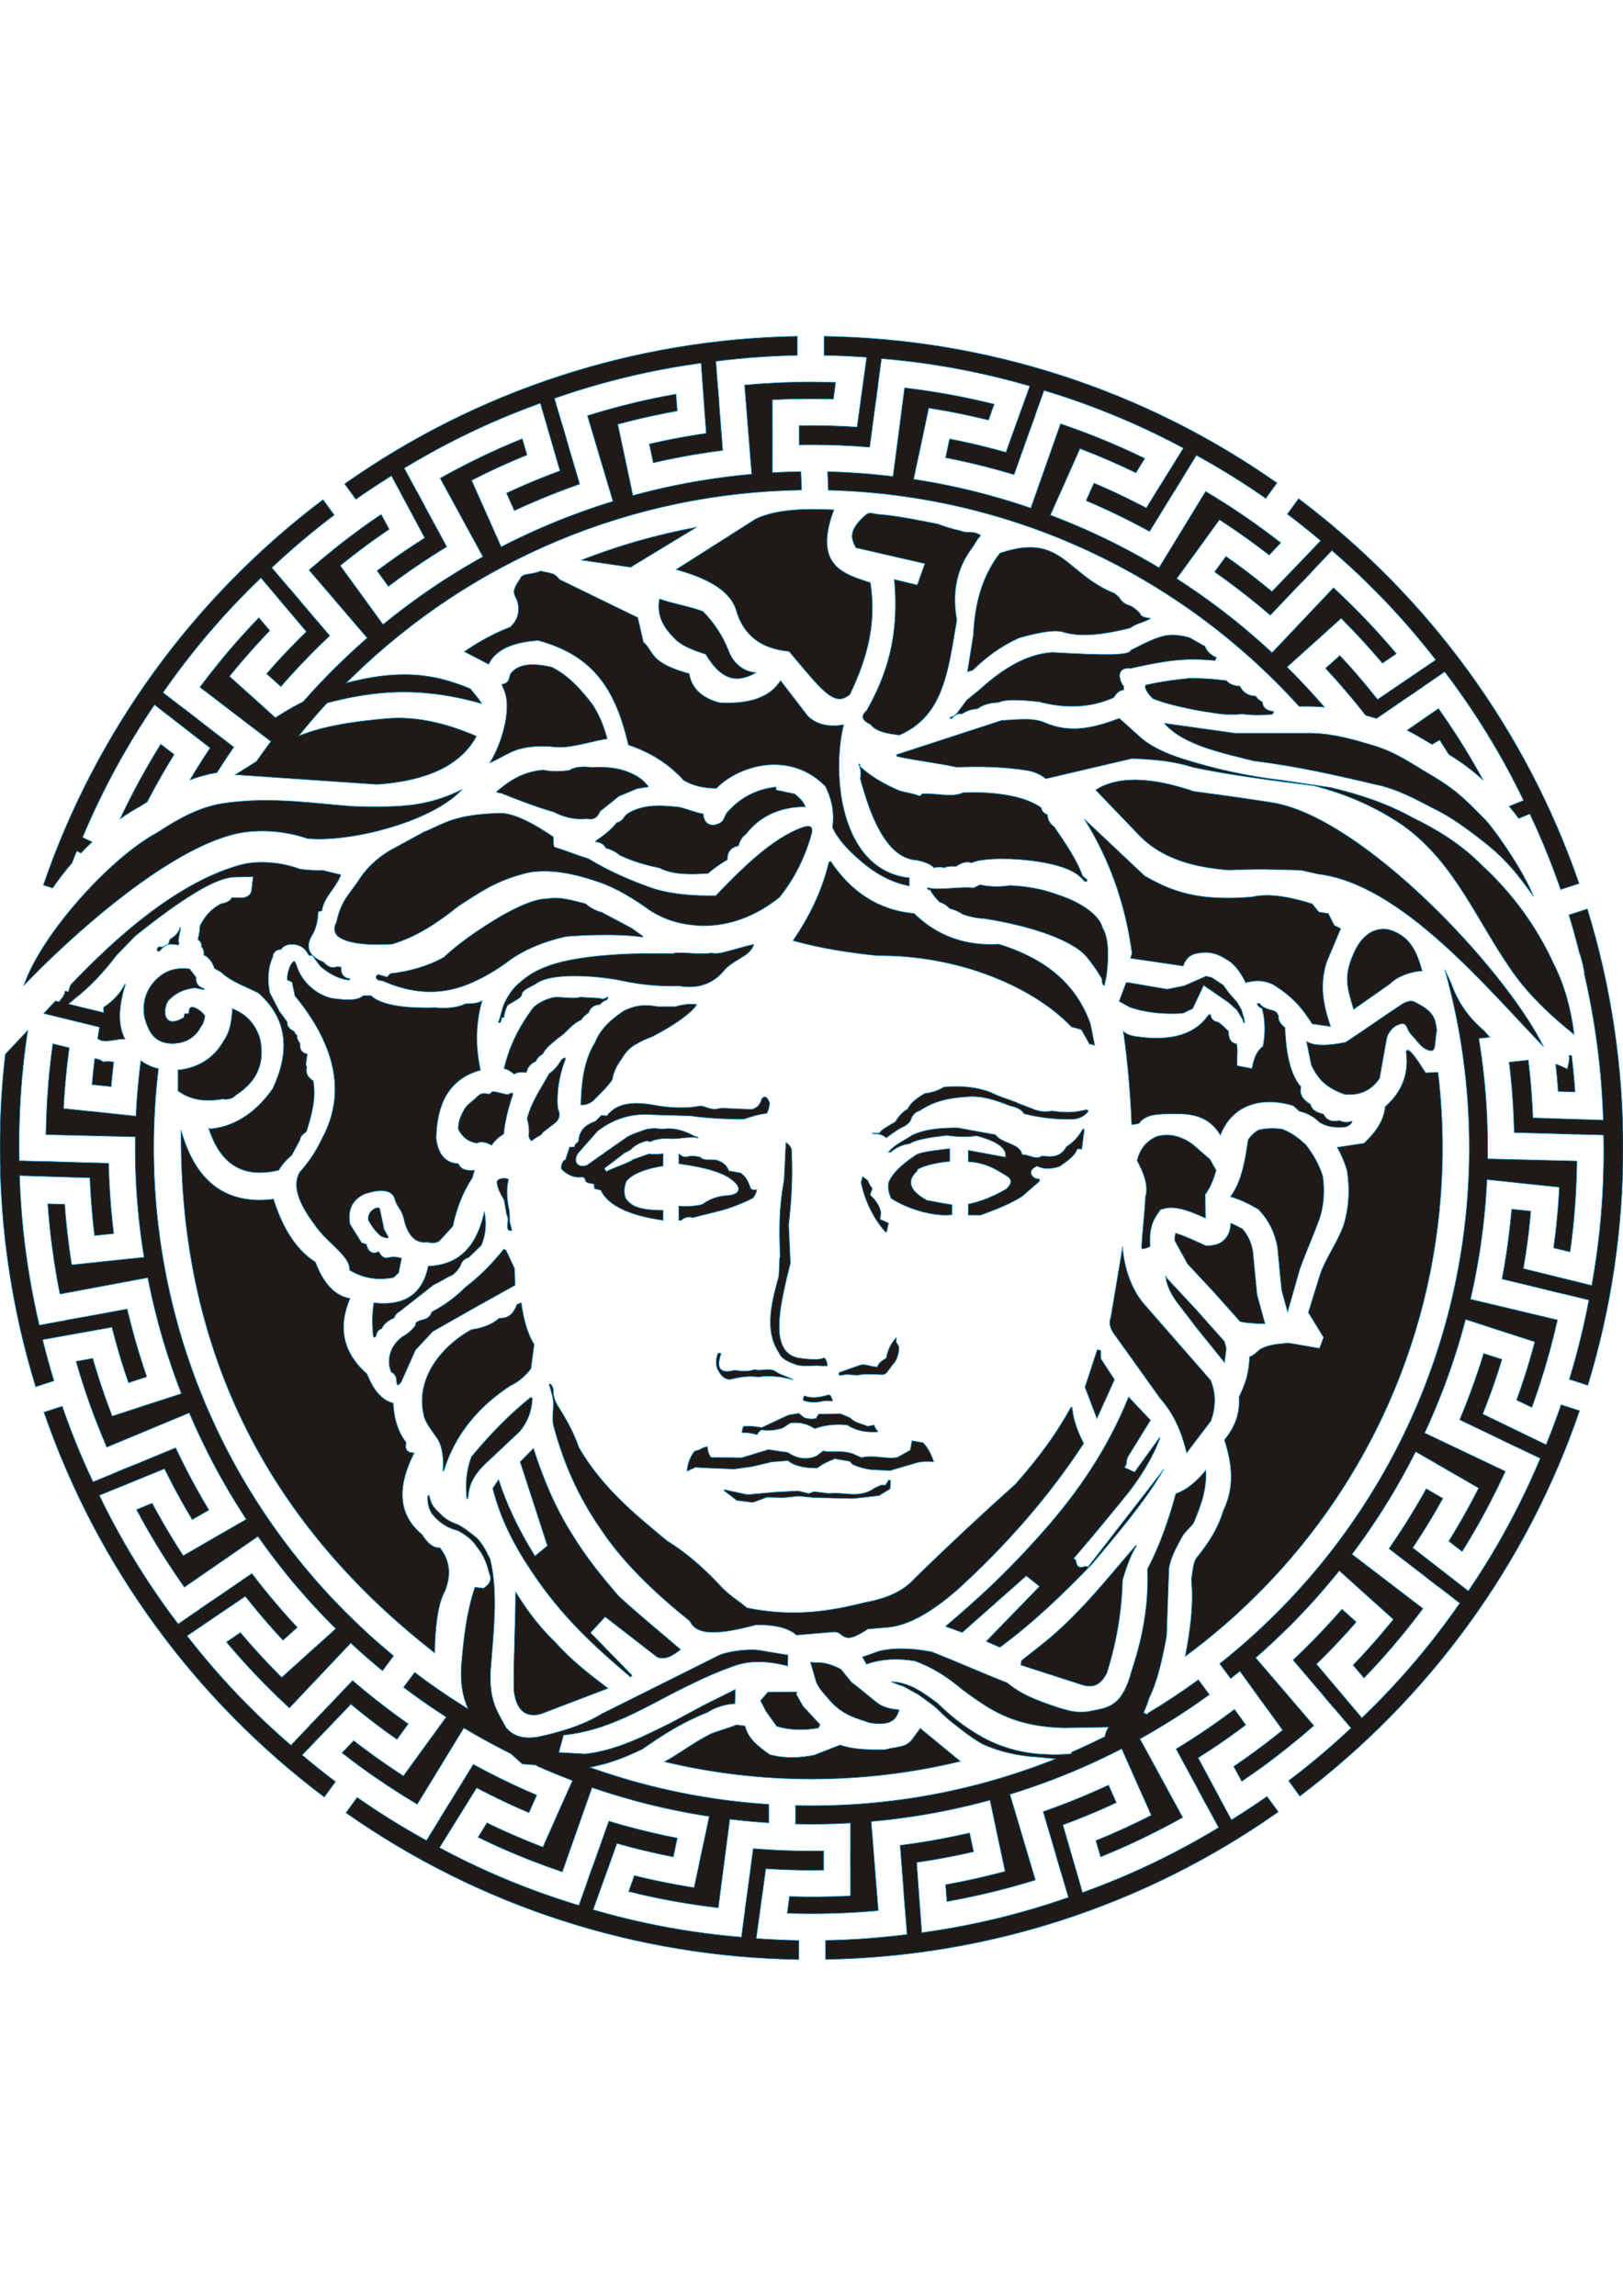 <?xml version="1.0" encoding="UTF-8"?>
<!DOCTYPE svg PUBLIC "-//W3C//DTD SVG 1.1//EN" "http://www.w3.org/Graphics/SVG/1.1/DTD/svg11.dtd">
<!-- Creator: CorelDRAW -->
<svg xmlns="http://www.w3.org/2000/svg" xml:space="preserve" width="148.485mm" height="210mm" style="shape-rendering:geometricPrecision; text-rendering:geometricPrecision; image-rendering:optimizeQuality; fill-rule:evenodd; clip-rule:evenodd"
viewBox="0 0 148.485 210"
 xmlns:xlink="http://www.w3.org/1999/xlink"
 version="1.1">
 <defs>
  <style type="text/css">
   <![CDATA[
    .str0 {stroke:#0093DD;stroke-width:0.054}
    .fil0 {fill:#1F1A17}
   ]]>
  </style>
 </defs>
 <g id="Layer_x0020_1">
  <g id="_120764200">
  </g>
  <g id="_120764440">
  </g>
  <g id="_120764464">
  </g>
  <g id="_120764704">
  </g>
  <g id="_120764776">
  </g>
  <g id="_120764848">
  </g>
  <g id="_120764920">
  </g>
  <g id="_120764992">
  </g>
  <g id="_120765064">
  </g>
  <g id="_120765136">
  </g>
  <g id="_120765208">
  </g>
  <g id="_120765280">
  </g>
  <g id="_120765352">
  </g>
  <g id="_120765424">
  </g>
  <g id="_120765496">
  </g>
  <path class="fil0 str0" d="M63.734 48.223c-3.605,0.664 -7.141,1.671 -10.554,3.01l4.513 0.655 6.041 -3.664zm0.574 7.694c-0.673,-0.246 -1.349,-0.419 -2.044,-0.589 -0.654,-0.16 -1.292,-0.323 -1.926,-0.544 -0.285,1.376 0.284,2.535 1.276,3.513l0.007 0.007 0.006 0.008c0.612,0.752 1.972,1.225 2.87,1.512l0.067 0.021 0.036 0.06c0.603,1.007 1.511,2.147 2.796,2.168 0.615,0.01 1.223,-0.232 1.767,-0.548 -0.323,-0.025 -0.645,-0.11 -0.925,-0.235 -0.759,-0.34 -1.278,-0.972 -1.571,-1.741 -0.514,-1.349 -1.344,-2.609 -2.36,-3.633zm11.985 -9.286c-1.277,-0.064 -2.579,-0.086 -3.85,0.03 -1.118,0.102 -2.297,0.32 -3.315,0.811 -2.424,1.541 -4.848,3.082 -7.272,4.622 1.06,0.301 2.148,0.672 3.108,1.191 0.886,0.479 1.732,1.127 2.191,2.046 0.065,0.13 0.122,0.265 0.169,0.402l0.002 0.005 0.001 0.005c0.676,2.426 2.347,3.584 4.793,3.838l0.075 0.008 0.048 0.058c0.526,0.627 1.048,1.259 1.581,1.88 0.398,0.464 0.805,0.932 1.24,1.362 0.434,0.43 1.122,1.067 1.782,1.044 0.341,-0.012 0.644,-0.189 0.903,-0.399 1.602,-3.324 2.462,-6.523 1.879,-10.24 -0.103,-0.035 -0.207,-0.069 -0.311,-0.103 -0.97,-0.32 -2.097,-0.678 -2.828,-1.426 -0.539,-0.552 -0.781,-1.228 -0.821,-1.991 -0.053,-1.03 0.261,-2.167 0.623,-3.145zm-25.811 14.387c-0.963,-0.214 -2.252,-0.417 -3.157,0.077 -0.23,0.125 -0.427,0.291 -0.595,0.494 -0.051,0.06 -0.089,0.227 -0.108,0.303 -0.038,0.152 -0.081,0.33 -0.185,0.452 -0.157,0.185 -0.395,0.207 -0.544,0.276 0.283,0.56 0.473,1.146 0.482,1.783 0.04,1.115 -0.267,2.403 -0.646,3.446 -0.24,0.66 -0.548,1.334 -0.929,1.94 0.069,-0.03 0.136,-0.06 0.199,-0.09 0.293,-0.137 0.579,-0.29 0.865,-0.441 0.291,-0.154 0.583,-0.309 0.881,-0.448 0.243,-0.114 0.515,-0.231 0.778,-0.288 1.028,-0.289 2.136,-0.309 3.192,-0.196 0.728,0.078 1.485,-0.037 2.198,-0.183 0.804,-0.165 1.596,-0.378 2.404,-0.524 0.08,-0.014 0.159,-0.028 0.239,-0.041 -0.29,-1.096 -0.687,-2.109 -1.3,-3.076 -1.042,-1.382 -2.206,-2.693 -3.775,-3.483zm-0.993 -8.792c-0.325,0.134 -0.639,0.2 -0.988,0.254 -0.206,0.032 -0.485,0.062 -0.667,0.168 -0.129,0.075 -0.209,0.186 -0.27,0.321l-0.007 0.015 -0.009 0.014c-0.212,0.308 -0.568,0.817 -0.521,1.215 0.026,0.221 0.165,0.476 0.263,0.673l0.007 0.014 0.004 0.014c0.287,0.926 0.118,1.752 -0.605,2.419l-0.026 0.024 -0.032 0.013c-1.489,0.586 -2.851,1.322 -4.154,2.237 0.742,0.386 1.484,0.772 2.226,1.158 0.752,-1.631 2.865,-2.057 4.487,-2.175l0.031 -0.002 0.03 0.008c5.15,1.391 7.079,4.621 8.232,9.547 1.978,0.674 3.624,1.667 5.045,3.223 0.922,0.552 1.944,0.744 3.007,0.747 1.132,-1.166 2.848,-1.924 4.445,-2.115 0.949,-0.114 1.909,-0.042 2.822,0.246 1.029,0.324 1.927,0.899 2.686,1.663l0.022 0.023 0.014 0.029c0.417,0.882 0.674,1.731 0.689,2.711 0.006,0.344 -0.017,0.686 -0.053,1.028 0.497,1.1 1.46,2.088 2.36,2.868 1.359,1.212 2.869,2.133 4.666,2.474 0.003,-0.247 0.005,-0.495 0.008,-0.742 -1.199,-0.125 -2.29,-0.557 -3.227,-1.332 -1.927,-1.595 -2.788,-4.282 -3.082,-6.685 -0.235,-1.916 -0.166,-4.09 0.295,-5.99 -1.177,0.199 -2.372,0.079 -3.276,-0.791l-0.01 -0.01 -0.008 -0.011c-0.827,-1.077 -1.655,-2.154 -2.483,-3.23 -1.175,1.857 -3.51,2.129 -5.558,2.026l-0.02 -0.001 -0.019 -0.005c-1.413,-0.385 -2.51,-1.166 -2.76,-2.653 -0.858,-0.239 -1.87,-0.567 -2.598,-1.068 -0.456,-0.313 -0.695,-0.617 -0.988,-1.073 -0.17,-0.264 -0.325,-0.493 -0.559,-0.708l-0.042 -0.039 -0.013 -0.056c-0.169,-0.728 -0.337,-1.455 -0.506,-2.183 -2.371,-1.155 -4.742,-2.31 -7.113,-3.466l-0.035 -0.017 -0.025 -0.03c-0.2,-0.236 -0.408,-0.436 -0.709,-0.53 -0.139,-0.043 -0.288,-0.067 -0.432,-0.093 -0.185,-0.034 -0.365,-0.074 -0.544,-0.127zm-10.7 23.869c-1.073,0.584 -2.146,1.168 -3.219,1.752 -1.223,0.775 -2.132,1.638 -2.889,2.872l-0.003 0.005 -0.004 0.005c-0.349,0.492 -0.74,0.971 -1.062,1.478 -0.434,0.683 -0.661,1.367 -0.835,2.154l-0.006 0.027 -0.014 0.024c-0.151,0.268 -0.208,0.561 -0.099,0.855 0.059,0.157 0.184,0.344 0.325,0.44 1.161,0.79 3.523,0.726 4.885,0.661 2.271,-0.674 4.237,-2.01 6.07,-3.476l0.008 -0.006 0.008 -0.005c0.217,-0.138 0.432,-0.278 0.648,-0.418 0.833,-0.541 1.656,-1.069 2.548,-1.51 1.081,-0.535 2.195,-0.915 3.374,-1.171l0.007 -0.002 0.007 -0.001c2.13,-0.296 4.245,0.224 6.25,0.907 1.666,0.575 3.243,1.564 4.669,2.587 1.484,0.955 2.905,1.301 4.644,1.412 2.723,0.047 5.106,-0.924 7.218,-2.607 1.423,-1.781 2.392,-3.776 2.976,-5.975 0.009,-0.134 0.006,-0.336 -0.088,-0.437 -0.143,-0.154 -0.512,-0.069 -0.684,-0.021 -2.908,0.974 -5.88,4.046 -7.985,6.223l-0.054 0.056 -0.078 0.001c-1.905,0.018 -3.773,-0.091 -5.609,-0.646l-0.004 -0.001 -0.003 -0.001c-2.074,-0.718 -4.063,-1.585 -5.941,-2.726 -1.024,-0.324 -2.023,-0.723 -3.047,-1.046l-0.103 -0.033 -0.023 -0.106c-0.036,-0.168 -0.039,-0.318 -0.036,-0.488 0.002,-0.116 0.002,-0.222 -0.015,-0.333 -0.879,-0.593 -1.817,-1.177 -2.782,-1.613 -0.662,-0.299 -1.497,-0.597 -2.233,-0.55l-0.003 0 -0.003 0c-1.218,0.04 -2.492,0.144 -3.675,0.453 -0.389,0.102 -0.769,0.227 -1.142,0.376 -0.324,0.13 -0.64,0.276 -0.957,0.424 -0.345,0.161 -0.689,0.32 -1.043,0.459zm3.488 -3.876c-1.357,0.659 -2.728,1.127 -4.255,1.357 -0.858,0.129 -1.724,0.181 -2.591,0.199 -0.986,0.021 -1.974,0.002 -2.96,-0.01l-0.005 -0 -0.005 -0c-1.18,-0.083 -2.356,-0.201 -3.534,-0.308 -1.314,-0.119 -2.628,-0.223 -3.947,-0.248 -1.398,-0.027 -2.788,0.034 -4.176,0.216 -2.453,0.284 -4.44,1.444 -6.465,2.754l-0.006 0.004 -0.006 0.003c-4.267,2.308 -10.561,9.283 -12.15,13.96 4.418,-4.612 12.517,-11.827 18.638,-13.668 0.912,-0.293 1.885,-0.43 2.84,-0.455 1.025,-0.027 2.063,0.075 3.065,0.292 0.469,0.102 0.934,0.23 1.388,0.385 0.517,0.058 1.048,0.064 1.567,0.046 0.64,-0.021 1.281,-0.081 1.916,-0.165 1.448,-0.192 2.9,-0.513 4.297,-0.938 2.025,-0.616 4.817,-1.745 6.388,-3.422zm39.999 -4.972c1.158,-0.497 2.107,-1.226 2.845,-2.254 0.799,-1.113 1.256,-2.443 1.579,-3.762 0.365,-1.489 0.581,-3.022 0.843,-4.532 -0.426,-2.208 -0.108,-4.476 1.222,-6.336 0.126,-0.171 0.249,-0.346 0.363,-0.526 0.066,-0.105 0.128,-0.213 0.193,-0.319 0.122,-0.201 0.258,-0.375 0.41,-0.554 -0.004,-0.002 -0.008,-0.004 -0.011,-0.005 -0.104,-0.049 -0.205,-0.102 -0.305,-0.16 -0.042,-0.021 -0.086,-0.037 -0.132,-0.051 -0.18,-0.053 -0.382,-0.056 -0.568,-0.061 -0.288,-0.008 -0.574,-0.017 -0.838,-0.142 -0.685,-0.142 -1.408,-0.358 -2.06,-0.611 -1.606,-0.324 -3.221,-0.646 -4.848,-0.839 -0.329,-0.018 -0.664,-0.047 -0.989,-0.108 -0.101,-0.019 -0.253,-0.063 -0.352,-0.065 -0.088,-0.002 -0.214,0.045 -0.304,0.079 -0.455,0.375 -0.982,0.877 -1.226,1.421 -0.154,0.344 -0.182,0.671 -0.078,1.034 0.064,0.226 0.171,0.441 0.282,0.648 2.036,0.468 4.071,0.937 6.107,1.405l0.203 0.047 -0.07 0.196c-0.189,0.532 -0.379,1.065 -0.568,1.597l-0.056 0.157 -0.162 -0.039c-0.647,-0.154 -1.294,-0.308 -1.94,-0.462 0.206,2.255 0.124,4.511 -0.4,6.722 -0.443,1.868 -1.173,3.575 -2.118,5.241l-0.014 0.025 -0.021 0.019c-0.154,0.143 -0.366,0.379 -0.33,0.61 0.044,0.285 0.447,0.519 0.676,0.635l0.035 0.018 0.025 0.03c0.573,0.705 1.756,0.82 2.609,0.941zm21.194 -11.819c-0.45,-0.12 -0.84,-0.356 -1.064,-0.772l-0.446 -0.387c-4.478,-1.788 -4.807,-5.607 -10.485,-3.672 -1.677,2.167 -2.309,4.752 -2.423,7.455l-0 0.011 -0.543 3.383 0.479 -0.136c1.241,-1.201 2.634,-2.236 4.216,-2.942l0.012 -0.005 0.012 -0.004c0.947,-0.276 3.014,-0.829 3.979,-0.557l0.003 0.001 0.003 0.001c0.927,0.291 1.939,0.316 2.9,0.236 1.115,-0.093 2.234,-0.331 3.319,-0.603 0.227,-0.224 0.783,-0.408 1.051,-0.51 0.219,-0.083 0.455,-0.172 0.659,-0.287 0.024,-0.014 0.074,-0.043 0.122,-0.078 -0.187,-0.025 -0.378,-0.058 -0.548,-0.109 -0.148,-0.044 -0.342,-0.126 -0.377,-0.287 -0.227,-0.305 -0.542,-0.545 -0.867,-0.737zm-0.015 5.707c1.702,-0.375 3.466,-0.755 5.212,-0.809 0.835,-0.026 1.664,0.021 2.495,0.096l0.137 -0.278c-0.481,-0.21 -0.89,-0.537 -1.062,-1.048l-0.207 -0.095 -1.195 -0.68c-0.644,-0.167 -1.306,-0.293 -1.974,-0.216 -0.503,0.058 -0.979,0.224 -1.443,0.42 -0.655,0.278 -1.301,0.612 -1.938,0.932 -0.091,0.221 -0.461,0.288 -0.663,0.32 -0.49,0.076 -1.035,0.083 -1.53,0.085 -0.748,0.004 -1.499,-0.02 -2.247,-0.051 -0.909,-0.037 -1.818,-0.087 -2.727,-0.14 -2.552,0.123 -4.895,1.764 -6.715,3.432l-0.004 0.004 -1.155 0.932 -0.73 0.991c-0.187,0.278 -0.442,0.521 -0.774,0.568l-0.028 0.11 0.185 0.008c0.225,-0.307 0.538,-0.467 0.924,-0.424 0.425,-0.263 0.892,-0.434 1.395,-0.447 0.552,-0.42 1.255,-0.566 1.937,-0.585 0.401,-0.198 1.027,-0.221 1.458,-0.221 0.752,0 1.524,0.077 2.271,0.163l0.013 0.001 0.013 0.003c2.303,0.605 4.588,0.581 6.785,-0.388 0.208,-0.344 0.512,-0.704 0.917,-0.695l0.016 -0.311 -0.212 -0.338 -0.006 -0.013c-0.132,-0.307 -0.268,-0.741 -0.057,-1.045 0.197,-0.284 0.593,-0.308 0.908,-0.283zm-72.597 30.234c-1.6,-0.081 -3.188,-1.428 -3.679,-2.927l-0.001 -0.005c-0.025,-0.085 -0.16,-0.494 -0.267,-0.512 -0.084,-0.014 -0.274,0.266 -0.316,0.334 -0.224,0.428 -0.315,0.896 -0.321,1.374l0.445 0.205 0.26 1.25c2.188,2.669 3.998,5.966 3.607,9.53 -0.138,1.26 -0.541,2.45 -1.146,3.562 -0.529,1.125 -1.197,2.125 -2.028,3.049 -0.887,1.544 0.473,3.61 1.388,4.812l0.004 0.006 0.004 0.006c0.302,0.47 0.71,0.899 1.104,1.293 0.473,0.472 0.985,0.929 1.422,1.432 0.315,0.362 0.699,0.872 0.633,1.382 -0,0.003 -0.001,0.006 -0.001,0.009 1.247,0.773 2.586,0.96 4.032,0.696l0.471 -0.428 0.27 -1.337c-0.413,-0.145 -0.835,-0.171 -1.268,-0.06 -0.398,0.101 -0.652,-0.243 -0.821,-0.565 -0.199,0.104 -0.425,0.164 -0.641,0.076 -0.293,-0.119 -0.427,-0.454 -0.497,-0.751l-0.418 -0.119 -1.068 -1.697 -0.006 -0.036c-0.21,-1.233 0.177,-2.2 1.346,-2.731l0.01 -0.005 0.01 -0.003c0.844,-0.27 2.47,-0.678 2.757,0.559 0.041,0.158 0.104,0.296 0.186,0.436 0.123,0.211 0.261,0.403 0.373,0.622 0.165,0.324 0.264,0.662 0.326,1.019 0.307,0.982 0.858,1.93 2.025,1.776l0.035 -0.005 0.035 0.009c0.436,0.11 0.905,0.12 1.212,-0.256l0.003 -0.004 1.097 -1.204c0.32,-1.587 0.898,-3.08 1.785,-4.437l0.19 -0.684c-0.58,0.056 -1.25,-0.011 -1.463,-0.598 -1.32,-0.065 -1.886,-1.048 -2.042,-2.307l-0.002 -0.014 0 -0.014c0.078,-2.966 1.041,-5.376 4.059,-6.217 -0.462,-2.134 -0.456,-4.253 0.147,-6.36l-0.027 -0.002c-0.116,0.106 -0.286,0.159 -0.432,0.192 -0.329,0.074 -0.712,0.087 -1.051,0.091 -0.853,0.4 -1.831,0.435 -2.755,0.357 -1.542,0.039 -4.686,0.046 -5.913,-1.107l-0.701 0.006c-0.539,0.499 -1.724,0.387 -2.371,0.302zm17.718 33.83l0.295 -2.237c-0.66,-1.003 -1.014,-2.566 -1.179,-3.797l-0.402 0.157c-0.272,0.758 -0.767,1.314 -1.614,1.244 -0.71,0.636 -1.634,0.915 -2.562,1.056 -0.591,0.329 -1.153,0.716 -1.669,1.152 -1.184,1 -2.186,2.313 -2.613,3.82 -0.256,0.903 -0.29,1.828 -0.088,2.745l0.001 0.007 0.001 0.007c0.054,0.375 0.248,0.737 0.447,1.054 0.253,0.402 0.544,0.783 0.81,1.178 0.515,0.764 0.594,2.006 0.512,2.989l0.105 -0.082c1.045,-3.329 3.174,-5.839 6.075,-7.737l0.011 -0.007 0.012 -0.006c0.747,-0.345 1.353,-0.899 1.857,-1.541zm-16.546 -6.434c-1.67,-0.272 -2.612,-1.834 -3.172,-3.324 -2,-1.26 -3.142,-3.566 -3.834,-5.759 -4.844,0.609 -7.303,-2.179 -8.46,-6.318 -0.046,5.014 0.419,10.03 1.532,14.925 1.134,4.985 2.923,9.762 5.388,14.242 4.049,7.363 9.689,13.521 16.291,18.668 0.015,-1.04 0.066,-2.096 0.211,-3.122 0.118,-0.838 0.317,-1.789 0.721,-2.54 0.576,-1.429 0.498,-2.754 -0.461,-3.965 -0.726,0.037 -1.278,-0.646 -1.627,-1.21 -2.51,-2.065 -2.049,-4.845 -0.723,-7.459 -0.053,-0.013 -0.114,-0.02 -0.155,-0.025 -0.139,-0.018 -0.278,-0.038 -0.397,-0.119 -0.264,-0.18 -0.242,-0.532 -0.182,-0.815 -0.809,-1.052 -1.118,-2.297 -1.185,-3.603 -1.251,-0.31 -1.954,-1.557 -2.405,-2.678 -0.948,-0.83 -1.703,-1.846 -1.999,-3.089 -0.31,-1.301 -0.058,-2.604 0.456,-3.811zm81.405 -56.005c-0.451,-0.025 -0.936,-0.142 -1.224,-0.506 -0.261,-0.022 -0.52,-0.052 -0.781,-0.083 -0.305,-0.036 -0.607,-0.067 -0.914,-0.086 -0.535,-0.034 -1.074,-0.045 -1.61,-0.051 -1.37,0.125 -2.77,0.314 -4.11,0.636 -0.153,0.364 0.429,0.992 0.661,1.229 0.578,0.235 1.19,0.417 1.793,0.574 0.802,0.209 1.617,0.38 2.432,0.533 0.387,0.056 0.773,0.119 1.159,0.182 0.287,0.047 0.574,0.095 0.862,0.127 0.655,0.074 1.291,0.053 1.947,0.005l0.019 -0.001 0.019 0.002c0.881,0.114 1.76,0.096 2.643,0.04 0.137,-0.066 0.19,-0.165 0.2,-0.293 -0.556,-0.036 -0.993,-0.278 -1.038,-0.868 -0.231,-0.1 -0.484,-0.304 -0.595,-0.528 -0.667,-0.016 -1.169,-0.313 -1.464,-0.913zm30.582 31.858c-0.283,-2.268 -0.842,-4.426 -1.883,-6.484l-0.002 -0.003 -0.001 -0.003c-1.592,-3.456 -3.77,-6.422 -6.565,-8.999 -1.992,-2.006 -4.144,-3.276 -6.339,-4.35 -2.36,-1.306 -4.901,-2.144 -7.521,-2.753 -1.499,-0.223 -2.998,-0.446 -4.496,-0.668 -1.572,-0.191 -3.133,-0.449 -4.68,-0.789 -1.296,-0.285 -2.574,-0.628 -3.843,-1.014 -1.426,-0.419 -3.008,-1.024 -4.177,-1.964l-0.004 -0.003 -0.004 -0.003c-0.699,-0.626 -1.397,-1.253 -2.096,-1.879 -2.345,0.864 -4.457,1.426 -6.868,0.37 -1.084,-0.475 -2.716,-0.224 -3.892,-0.184 -3.218,1.038 -6.427,2.105 -9.645,3.143 0.013,0.058 0.055,0.14 0.086,0.166 1.795,0.391 3.627,0.583 5.423,0.973 2.184,-0.08 4.355,-0.035 6.517,0.312l0.003 0 0.003 0.001c0.619,0.118 1.156,0.353 1.643,0.746 2.622,-0.614 5.245,-1.227 7.867,-1.841l0.025 -0.006 0.026 0.001c0.912,0.042 1.823,0.088 2.73,0.2 0.964,0.118 1.908,0.309 2.833,0.606 3.654,0.763 7.352,1.201 11.05,1.683l0.011 0.001 0.011 0.003c2.919,0.752 5.65,1.929 8.141,3.637l0.003 0.002c4.899,3.522 6.829,9.024 10.281,13.761 0.631,0.862 1.349,1.673 2.097,2.435 0.82,0.835 1.692,1.623 2.596,2.367 0.221,0.182 0.444,0.361 0.669,0.537zm-43.783 -22.361c1.333,1.387 2.666,2.774 3.999,4.161 2.151,2.231 5.231,2.949 8.221,3.172 2.189,-0.107 4.39,-0.07 6.579,0.016l0.016 0.001 0.016 0.003c0.494,0.106 0.985,0.225 1.477,0.336 7.653,0.881 15.512,10.471 20.684,15.805 -3.574,-7.208 -16.492,-20.861 -24.666,-22.312 -0.377,-0.067 -0.757,-0.124 -1.136,-0.181 -0.569,-0.085 -1.138,-0.169 -1.707,-0.254 -1.491,-0.223 -2.987,-0.411 -4.48,-0.617l-0.018 -0.002 -0.017 -0.006c-2.633,-0.898 -6.434,-1.761 -8.967,-0.121zm35.642 2.707c-0.324,-0.317 -0.64,-0.642 -0.959,-0.963 -0.5,-0.503 -1.005,-0.988 -1.553,-1.44 -0.686,-0.565 -1.416,-1.062 -2.18,-1.515 -0.575,-0.335 -1.14,-0.683 -1.707,-1.029 -0.488,-0.298 -0.979,-0.593 -1.484,-0.861 -0.915,-0.486 -1.826,-0.844 -2.828,-1.113l-0.003 -0.001 -0.003 -0.001c-1.867,-0.574 -3.823,-1.041 -5.789,-0.98l-0.003 7.07071e-005 -0.003 0c-2.122,0 -4.244,0.001 -6.366,0.001l-0.013 0 -0.013 -0.002c-2.151,-0.301 -4.301,-0.603 -6.452,-0.904 1.796,2.093 5.646,2.781 8.148,3.443 3.82,0.467 7.553,1.301 11.292,2.191 1.861,0.389 3.544,1.306 5.213,2.179 0.819,0.386 1.609,0.88 2.356,1.392 0.91,0.623 1.788,1.299 2.647,1.991 0.811,0.663 1.549,1.385 2.232,2.179 0.581,0.677 1.107,1.39 1.633,2.109 0.085,0.116 0.169,0.231 0.254,0.347 -0.116,-0.296 -0.248,-0.585 -0.373,-0.844 -0.366,-0.762 -0.791,-1.505 -1.231,-2.225 -0.506,-0.826 -1.044,-1.638 -1.61,-2.425 -0.225,-0.313 -0.455,-0.623 -0.694,-0.926 -0.161,-0.204 -0.33,-0.414 -0.51,-0.602zm-16.346 20.301c0.145,0.714 0.29,1.428 0.435,2.142 0.266,0.564 0.566,1.071 1.014,1.513 0.58,0.572 1.309,0.936 2.075,1.189 1.346,0.109 2.399,-0.339 3.161,-1.473 0.225,-1.254 0.45,-2.508 0.675,-3.762l0.004 -0.022 0.009 -0.02c0.219,-0.495 0.556,-0.955 1.094,-1.117 0.154,-0.069 0.33,-0.116 0.488,-0.03 0.168,0.092 0.241,0.308 0.318,0.473 0.109,0.234 0.233,0.422 0.423,0.601l0.005 0.004 0.004 0.005c0.493,0.529 0.818,1.158 1.576,1.334 0.098,0.015 0.223,0.021 0.303,-0.046 0.14,-0.116 0.175,-0.472 0.192,-0.639 0.04,-0.389 0.059,-0.767 0.148,-1.15 -0.042,-0.352 -0.088,-0.73 -0.219,-1.059 -0.217,-0.545 -0.668,-0.903 -1.152,-1.206 -0.155,-0.081 -0.304,-0.171 -0.457,-0.256 -0.11,-0.062 -0.228,-0.123 -0.35,-0.156 -0.329,-0.088 -0.679,0.076 -0.962,0.23 -1.745,1.138 -3.433,2.356 -5.178,3.493l-0.03 0.02 -0.035 0.007c-0.71,0.139 -1.482,0.262 -2.207,0.241 -0.451,-0.013 -0.935,-0.087 -1.333,-0.315zm4.309 -2.935c1.113,-0.78 2.227,-1.56 3.34,-2.34 0.334,-0.353 0.834,-0.626 1.28,-0.804 0.523,-0.209 1.091,-0.338 1.656,-0.374 -0.501,-1.755 -1.067,-3.176 -3.008,-3.774 -0.47,-0.098 -0.941,-0.076 -1.391,0.098 -0.777,0.3 -1.335,0.985 -1.702,1.709 -0.505,1.029 -0.858,2.049 -0.734,3.209 0.042,0.396 0.133,0.785 0.238,1.169 0.101,0.37 0.213,0.738 0.321,1.106zm-80.719 40.935c-0.463,1.264 -0.562,2.517 -0.412,3.835 0.033,-0.016 0.066,-0.031 0.099,-0.047 0.002,-0.015 0.004,-0.031 0.005,-0.046 0.057,-0.484 0.119,-0.908 0.31,-1.364 0.271,-0.648 0.734,-1.209 1.23,-1.698l0.002 -0.002 0.002 -0.002c1.058,-0.993 2.117,-1.985 3.175,-2.978 0.754,-0.903 1.117,-1.885 1.179,-3.045 -0.049,-0.04 -0.097,-0.079 -0.146,-0.119 -2.005,1.608 -3.81,3.485 -5.444,5.464zm19.148 17.617c-1.888,-1.628 -3.829,-3.191 -5.66,-4.885l-0.008 -0.007 -0.007 -0.008c-0.727,-0.85 -1.449,-1.702 -2.134,-2.587 -0.769,-0.994 -1.483,-2.02 -2.138,-3.092 -1.523,-2.416 -2.648,-5.102 -3.514,-7.821 -0.407,0.412 -0.814,0.825 -1.22,1.237 0.817,2.518 1.635,5.036 2.452,7.554l0.039 0.121 -0.098 0.08c-0.291,0.239 -0.583,0.477 -0.874,0.716l-0.164 0.134 -0.111 -0.181c-1.32,-2.145 -2.44,-4.409 -3.215,-6.807 -0.18,0.267 -0.36,0.534 -0.54,0.8 0.688,2.756 1.931,5.171 3.503,7.523 1.315,2.001 2.812,3.829 4.488,5.537 1.466,1.493 3.034,2.863 4.627,4.216 0.044,-0.056 0.088,-0.112 0.133,-0.168 -1.226,-1.258 -2.451,-2.515 -3.677,-3.773l-0.122 -0.126 0.119 -0.129c0.367,-0.399 0.734,-0.799 1.1,-1.198l0.115 -0.126 0.135 0.105c1.543,1.196 3.087,2.392 4.63,3.588 0.829,0.3 1.511,-0.216 2.14,-0.702zm-15.105 -5.273c0.006,2.993 -0.195,5.98 -0.157,8.974 0.079,0.748 0.311,1.69 1.015,2.095 0.441,0.253 0.978,0.24 1.455,0.106 2.051,-0.783 4.103,-1.566 6.154,-2.35 -0.117,-0.09 -0.234,-0.179 -0.351,-0.269 -0.77,-0.589 -1.538,-1.179 -2.275,-1.81 -0.81,-0.693 -1.572,-1.428 -2.28,-2.226 -0.81,-0.775 -1.534,-1.616 -2.201,-2.517 -0.481,-0.65 -0.926,-1.323 -1.361,-2.004zm13.62 15.541c4.409,1.054 8.928,1.583 13.462,1.583 4.59,0 9.163,-0.542 13.623,-1.621 -1.226,-1.008 -2.451,-2.017 -3.677,-3.026 -0.237,0.324 -0.474,0.648 -0.711,0.973 -0.172,0.228 -0.368,0.411 -0.626,0.536 -0.25,0.121 -0.53,0.173 -0.802,0.221 -0.368,0.065 -0.724,0.129 -1.086,0.226l-0.023 0.006 -0.023 0c-0.741,0.007 -1.489,-7.07071e-005 -2.227,-0.068 -0.612,-0.056 -1.252,-0.156 -1.833,-0.366 -0.79,0.307 -1.579,0.614 -2.369,0.921l-0.015 0.006 -0.016 0.003c-1.339,0.262 -2.659,0.31 -3.993,-0.034l-0.033 -0.009 -0.028 -0.02c-0.925,-0.661 -1.984,-1.423 -2.232,-2.599 -0.266,-0.038 -0.533,-0.077 -0.799,-0.115 -0.156,0.075 -0.331,0.136 -0.492,0.192 -0.24,0.084 -0.482,0.162 -0.724,0.24 -0.239,0.077 -0.478,0.154 -0.715,0.237 -0.163,0.057 -0.346,0.12 -0.499,0.199 -0.799,0.411 -1.529,0.871 -2.278,1.362 -0.623,0.408 -1.234,0.796 -1.88,1.151zm18.79 -3.562c0.517,0.083 1.154,0.139 1.662,-0.011 0.319,-0.094 0.565,-0.26 0.749,-0.539 0.128,-0.194 0.214,-0.42 0.285,-0.646 -0.61,-0.048 -1.302,-0.187 -1.81,-0.492l-0.007 -0.004 -0.007 -0.005c-0.869,-0.631 -1.648,-1.366 -2.517,-1.996l-0.02 -0.014 -0.015 -0.019c-0.32,-0.393 -0.639,-0.785 -0.959,-1.178 -0.665,-0.354 -1.413,-0.626 -2.175,-0.608l-0.007 0 -0.007 -0c-0.199,-0.011 -0.398,-0.022 -0.597,-0.033 0.175,0.604 0.349,1.209 0.524,1.813 0.256,0.59 0.583,0.928 1.001,1.396l0.004 0.004 0.003 0.004c0.481,0.604 1.028,1.104 1.704,1.481 0.551,0.307 1.129,0.5 1.726,0.694 0.155,0.05 0.309,0.101 0.463,0.153zm-9.32 -2.815l-0.678 0.785 0.493 0.96 0.993 1.394c1.249,0.367 2.534,0.378 3.81,0.149 0.054,-0.101 0.109,-0.202 0.163,-0.303 -0.519,-0.562 -1.039,-1.123 -1.558,-1.685l-0.015 -0.016 -0.607 -1.084 0.059 -0.205 -2.66 0.005zm2.836 24.47l0 -1.754c-1.235,-0.022 -2.47,-0.077 -3.703,-0.164l-0.198 -0.014 0.309 -2.252 0.261 -1.899 0.305 -2.225 0.172 0.011c1.335,0.083 2.672,0.129 4.01,0.129 0.372,-7.07071e-005 0.744,-0.006 1.117,-0.013l0 -1.762c-0.372,0.006 -0.744,0.01 -1.116,0.01 -1.781,7.07071e-005 -3.561,-0.074 -5.336,-0.221l-0.235 1.743 0.003 0 -0.323 2.42 -0.007 -0.001 -0.205 1.515 0.01 0.001 -0.323 2.423 -0.176 -0.015c-2.85,-0.243 -5.684,-0.664 -8.482,-1.259 -1.586,-0.337 -3.158,-0.733 -4.716,-1.181l-0.191 -0.055 0.77 -2.138 0.65 -1.803 0.761 -2.113 0.166 0.046c1.288,0.358 2.587,0.682 3.895,0.96 0.364,0.077 0.729,0.149 1.095,0.22l0.366 -1.724c-0.365,-0.071 -0.73,-0.145 -1.094,-0.223 -1.742,-0.37 -3.468,-0.813 -5.173,-1.325l-0.593 1.658 0.003 0.001 -0.819 2.3 -0.007 -0.002 -0.515 1.438 0.01 0.003 -0.82 2.304 -0.169 -0.051c-2.737,-0.831 -5.422,-1.832 -8.035,-2.995 -1.481,-0.659 -2.937,-1.374 -4.368,-2.135l-0.175 -0.093 1.198 -1.932 1.011 -1.629 1.184 -1.908 0.153 0.08c1.186,0.619 2.389,1.205 3.61,1.749 0.34,0.151 0.682,0.298 1.025,0.442l0.717 -1.61c-0.343,-0.146 -0.684,-0.294 -1.024,-0.445 -1.627,-0.724 -3.223,-1.516 -4.785,-2.372l-0.924 1.498 0.003 0.002 -1.279 2.079 -0.006 -0.004 -0.803 1.3 0.009 0.005 -1.281 2.082 -0.155 -0.085c-2.13,-1.175 -4.197,-2.462 -6.191,-3.855l-1.028 1.415c12.19,8.555 26.553,13.197 41.443,13.425zm-69.072 -50.071c4.83,14.029 13.805,26.306 25.653,35.214l1.029 -1.416c-0.987,-0.744 -1.953,-1.514 -2.899,-2.309l-0.152 -0.127 1.574 -1.64 1.327 -1.383 1.555 -1.621 0.133 0.11c1.031,0.852 2.086,1.675 3.168,2.461 0.301,0.219 0.606,0.433 0.911,0.646l1.036 -1.426c-0.305,-0.214 -0.608,-0.43 -0.909,-0.648 -1.441,-1.047 -2.837,-2.153 -4.187,-3.315l-1.214 1.271 0.002 0.002 -1.686 1.77 -0.005 -0.005 -1.056 1.105 0.007 0.006 -1.685 1.77 -0.134 -0.116c-2.163,-1.872 -4.208,-3.878 -6.122,-6.004 -1.085,-1.205 -2.124,-2.45 -3.122,-3.727l-0.122 -0.156 1.88 -1.277 1.586 -1.077 1.858 -1.262 0.107 0.135c0.832,1.047 1.692,2.072 2.587,3.066 0.249,0.277 0.502,0.549 0.757,0.821l1.31 -1.179c-0.254,-0.272 -0.505,-0.547 -0.754,-0.823 -1.192,-1.323 -2.328,-2.696 -3.406,-4.113l-1.451 0.991 0.002 0.002 -2.017 1.381 -0.004 -0.006 -1.263 0.862 0.006 0.008 -2.016 1.381 -0.107 -0.141c-1.726,-2.281 -3.31,-4.669 -4.74,-7.146 -0.81,-1.404 -1.569,-2.838 -2.279,-4.295l-0.087 -0.178 2.105 -0.858 1.775 -0.724 2.08 -0.848 0.077 0.154c0.596,1.197 1.224,2.379 1.893,3.537 0.186,0.322 0.377,0.642 0.57,0.961l1.526 -0.881c-0.192,-0.319 -0.381,-0.64 -0.567,-0.962 -0.89,-1.542 -1.716,-3.121 -2.477,-4.731l-1.625 0.667 0.001 0.003 -2.26 0.932 -0.003 -0.007 -1.414 0.58 0.004 0.009 -2.26 0.932 -0.075 -0.16c-1.033,-2.202 -1.948,-4.459 -2.743,-6.758l-1.678 0.545zm4.653 -32.354c-0.054,0.427 -0.104,0.854 -0.149,1.281 -0.039,0.37 -0.072,0.741 -0.104,1.112l1.753 0.184c0.033,-0.371 0.068,-0.741 0.107,-1.111 0.04,-0.378 0.083,-0.755 0.129,-1.132 -0.293,-0.073 -0.602,-0.074 -0.901,-0.039l-0.072 0.008 -0.059 -0.043c-0.194,-0.143 -0.456,-0.229 -0.705,-0.26zm19.977 -11.438c0.312,-0.582 0.416,-1.203 0.462,-1.856l0.01 -0.14 0.331 -0.069c0.049,-0.324 0.156,-0.629 0.306,-0.923 0.414,-0.817 1.139,-1.509 1.433,-2.381 -0.546,-0.127 -1.091,-0.258 -1.633,-0.401 -0.596,0.009 -1.196,-0.012 -1.788,-0.079l-0.289 -0.033 -0.275 -0.094c-1.662,-0.57 -3.828,-0.753 -5.516,-0.21l-0.026 0.008 -0.022 0.007c-5.682,1.709 -11.135,6.631 -15.168,10.864 -0.076,0.145 -0.129,0.299 -0.162,0.459l-0.04 0.197 -0.309 -0.089c-0.052,0.308 -0.186,0.568 -0.412,0.793l-0.145 0.203 -0.33 -0.08 -1.08 1.146 1.062 0.261 1.861 0.458 2.181 0.536 -0.028 0.17c-0.049,0.291 -0.096,0.582 -0.141,0.874l0.018 0.004 0.037 0.033c0.266,0.237 0.804,0.192 1.131,0.153 0.3,-0.036 0.597,-0.097 0.896,-0.132 0.126,-0.015 0.29,-0.032 0.434,-0.004 -0.805,-1.495 -0.456,-3.46 0.03,-5.016l-0.05 -0.022c-0.444,0.886 -1.132,1.582 -1.954,2.132 0.001,0.075 0.004,0.149 0.007,0.224l0.011 0.247 -0.139 -0.034 -0.001 0.003 -2.376 -0.575 0.001 -0.007 -0.712 -0.173 0.293 -0.236c0.08,-0.064 0.157,-0.132 0.231,-0.202l0.007 -0.007 0.008 -0.006c1.476,-1.135 2.71,-2.495 3.838,-3.971l0.007 -0.009 0.007 -0.008c0.56,-0.579 1.119,-1.159 1.679,-1.738l0.008 -0.008 0.009 -0.007c0.989,-0.794 1.994,-1.573 3.023,-2.315 0.813,-0.586 1.646,-1.156 2.505,-1.672 0.929,-0.558 2.399,-1.371 3.507,-1.417l1.777 -0.046 -0.144 1.18c-0.013,0.442 -0.356,0.66 -0.754,0.75l-0.022 0.005 -1.015 -0.02c-0.223,0.352 -0.584,0.497 -0.996,0.547 -0.95,0.523 -1.424,1.081 -1.934,2.01 -0.014,0.429 -0.084,0.855 -0.191,1.27 0.237,0.156 0.355,0.382 0.323,0.672 0.205,0.2 0.247,0.47 0.217,0.75l0.269 0.152 0.014 0.012c0.336,0.289 0.57,0.64 0.687,1.064l0.596 0.333 0.017 0.016c0.676,0.642 1.631,1.067 2.472,1.453 0.302,0.139 0.605,0.278 0.903,0.426l0.021 0.011 0.018 0.016c2.795,2.449 2.826,5.526 1.301,8.748l-0.007 0.015 -0.01 0.014c-1.383,1.933 -3.19,3.369 -5.616,3.635l-0.033 0.004 -0.032 -0.008c-0.03,-0.007 -0.093,-0.025 -0.155,-0.04 1.055,3.239 3.054,4.634 6.421,3.834 0.268,-0.518 0.766,-1.001 1.192,-1.385l0.743 -1.39c0.057,-0.301 0.189,-0.455 0.434,-0.634 0.057,-0.042 0.117,-0.084 0.165,-0.137 0.478,-1.523 0.907,-3.044 0.609,-4.645 -0.365,-0.209 -0.611,-0.504 -0.616,-0.95 -0.001,-0.118 0.014,-0.234 0.035,-0.349 -0.056,-0.052 -0.095,-0.105 -0.084,-0.203 0.003,-0.025 0.006,-0.049 0.01,-0.074l0.112 -0.871c-0.531,-0.091 -0.709,-0.471 -0.66,-0.977 -0.17,-0.206 -0.292,-0.443 -0.26,-0.708 -0.14,-0.119 -0.241,-0.255 -0.314,-0.424l-0.152 -0.049 -0.023 -0.017c-0.244,-0.174 -0.489,-0.427 -0.406,-0.73l-0.734 -0.992 -0.873 -1.686 -0.005 -0.025c-0.229,-1.129 -0.19,-2.227 0.283,-3.289 0.014,-0.215 0.102,-0.393 0.279,-0.524 0.089,-0.066 0.214,-0.089 0.321,-0.111 0.031,-0.006 0.11,-0.021 0.153,-0.037 0.16,-0.24 0.416,-0.361 0.692,-0.43l0.013 -0.003 0.013 -0.001c0.849,-0.09 1.464,0.237 1.81,0.987l0.339 0.033 0.732 0.985c0.754,0.632 1.631,1.156 2.627,1.244 0.034,-0.041 0.072,-0.09 0.086,-0.124 -0.04,-0.018 -0.118,-0.029 -0.147,-0.032l-0.007 -0.001 -0.007 -0.001c-0.163,-0.031 -0.312,-0.106 -0.429,-0.225 -0.211,-0.217 -0.262,-0.517 -0.216,-0.804 -0.126,-0.016 -0.253,-0.03 -0.379,-0.047 -0.499,0.204 -0.9,-0.02 -1.238,-0.406 -0.342,-0.138 -0.674,-0.32 -0.951,-0.565l-0.002 -0.002 -0.002 -0.002c-0.65,-0.608 -0.452,-1.393 -0.005,-2.058zm-28.166 11.048c-0.327,2.844 -0.49,5.707 -0.49,8.57 0,7.41 1.092,14.772 3.271,21.854l1.678 -0.545c-0.361,-1.182 -0.69,-2.373 -0.988,-3.572l-0.048 -0.192 2.237 -0.402 1.887 -0.339 2.21 -0.397 0.043 0.167c0.334,1.295 0.703,2.581 1.116,3.853 0.115,0.354 0.236,0.706 0.357,1.058l1.676 -0.545c-0.121,-0.352 -0.239,-0.705 -0.354,-1.059 -0.55,-1.694 -1.03,-3.41 -1.439,-5.143l-1.728 0.315 0.001 0.003 -2.404 0.441 -0.002 -0.007 -1.505 0.274 0.002 0.01 -2.404 0.441 -0.04 -0.172c-0.649,-2.786 -1.125,-5.611 -1.424,-8.456 -0.169,-1.612 -0.279,-3.23 -0.335,-4.85l-0.007 -0.198 2.272 0.072 1.916 0.061 2.245 0.071 0.007 0.172c0.057,1.336 0.151,2.671 0.291,4.001 0.039,0.37 0.084,0.74 0.13,1.109l1.753 -0.184c-0.045,-0.369 -0.087,-0.739 -0.126,-1.109 -0.186,-1.771 -0.298,-3.549 -0.338,-5.33l-1.756 -0.052 7.07071e-005 0.003 -2.443 -0.068 -0 -0.007 -1.527 -0.045 0 0.01 -2.445 -0.068 -0.003 -0.177c-0.056,-2.86 0.067,-5.723 0.365,-8.567 0.112,-1.067 0.251,-2.13 0.413,-3.191l-2.064 2.191zm138.051 7.168l1.754 0.052 -7.07071e-005 -0.003 2.445 0.068 0 0.007 1.528 0.045 -0 -0.01 2.444 0.068 0.003 0.177c0.056,2.86 -0.067,5.723 -0.366,8.567 -0.169,1.612 -0.399,3.218 -0.681,4.814l-0.035 0.195 -6.25 -1.537 0.029 -0.17c0.222,-1.319 0.407,-2.644 0.547,-3.974 0.039,-0.37 0.072,-0.741 0.104,-1.112l-1.753 -0.184c-0.033,0.371 -0.068,0.741 -0.107,1.111 -0.186,1.771 -0.446,3.534 -0.777,5.283l1.701 0.414 0 -0.003 2.381 0.576 -0.001 0.007 1.485 0.362 0.002 -0.01 2.376 0.575 -0.033 0.174c-0.459,2.389 -1.045,4.753 -1.753,7.08l1.693 0.55c2.152,-7.042 3.229,-14.359 3.229,-21.722 0,-7.412 -1.093,-14.776 -3.273,-21.859l-1.692 0.55c0.36,1.176 0.687,2.361 0.984,3.554 0.108,0.234 0.186,0.565 0.246,0.813 0.051,0.212 0.099,0.427 0.138,0.641 0.014,0.074 0.027,0.148 0.035,0.222 0.005,0.043 0.007,0.088 0,0.13 0.638,2.755 1.106,5.548 1.402,8.361 0.169,1.612 0.279,3.23 0.335,4.85l0.007 0.198 -4.188 -0.133 -2.245 -0.071 -0.007 -0.172c-0.057,-1.336 -0.151,-2.671 -0.291,-4.001 -0.039,-0.37 -0.083,-0.74 -0.129,-1.109l-1.753 0.184c0.045,0.369 0.087,0.739 0.126,1.109 0.186,1.771 0.298,3.549 0.338,5.33zm4.246 -22.228l1.692 -0.55c-4.833,-14.03 -13.814,-26.305 -25.666,-35.211l-1.03 1.418c0.987,0.744 1.953,1.514 2.899,2.309l0.152 0.128 -2.901 3.023 -1.555 1.62 -0.133 -0.11c-1.031,-0.852 -2.086,-1.675 -3.168,-2.461 -0.301,-0.219 -0.606,-0.433 -0.911,-0.646l-1.036 1.426c0.305,0.214 0.608,0.43 0.909,0.648 1.441,1.047 2.837,2.153 4.187,3.315l1.212 -1.269 -0.002 -0.002 1.686 -1.771 0.006 0.005 1.056 -1.105 -0.008 -0.006 1.687 -1.771 0.134 0.116c2.163,1.872 4.208,3.878 6.122,6.004 1.085,1.205 2.124,2.45 3.122,3.727l0.122 0.156 -3.466 2.354 -1.858 1.262 -0.107 -0.135c-0.832,-1.047 -1.692,-2.072 -2.587,-3.066 -0.249,-0.277 -0.502,-0.549 -0.757,-0.821l-1.31 1.179c0.254,0.272 0.505,0.547 0.754,0.823 1.012,1.124 1.984,2.283 2.915,3.475 0.301,0.084 0.601,0.172 0.9,0.264 0.033,0.009 0.066,0.018 0.099,0.027l0.941 -0.642 -0.002 -0.002 2.018 -1.382 0.004 0.006 1.263 -0.862 -0.006 -0.008 2.018 -1.382 0.107 0.141c1.726,2.281 3.31,4.669 4.74,7.146 0.811,1.404 1.569,2.838 2.279,4.295l0.087 0.178 -1.322 0.539c0.306,0.36 0.597,0.738 0.877,1.119l1.02 -0.42 0.075 0.16c1.033,2.203 1.948,4.459 2.743,6.758zm-111.251 -37.108l1.029 1.416c1.012,-0.709 2.044,-1.389 3.092,-2.044l0.168 -0.105 1.074 2.004 0.905 1.69 1.061 1.98 -0.145 0.092c-1.129,0.718 -2.238,1.466 -3.32,2.252 -0.301,0.219 -0.599,0.442 -0.896,0.667l1.036 1.426c0.297,-0.224 0.596,-0.445 0.897,-0.664 1.441,-1.047 2.925,-2.033 4.447,-2.958l-0.832 -1.544 -0.003 0.002 -1.164 -2.151 0.006 -0.004 -0.725 -1.346 -0.008 0.005 -1.164 -2.152 0.152 -0.091c2.449,-1.478 4.989,-2.803 7.602,-3.967 1.481,-0.659 2.986,-1.263 4.51,-1.817l0.186 -0.068 1.168 4.024 0.626 2.157 -0.161 0.06c-1.253,0.467 -2.493,0.969 -3.715,1.513 -0.34,0.151 -0.678,0.308 -1.015,0.466l0.717 1.61c0.337,-0.157 0.676,-0.312 1.016,-0.463 1.627,-0.724 3.283,-1.38 4.964,-1.968l-0.493 -1.684 -0.003 0.001 -0.691 -2.346 0.007 -0.002 -0.429 -1.467 -0.009 0.003 -0.691 -2.346 0.167 -0.058c2.703,-0.937 5.463,-1.705 8.261,-2.3 1.586,-0.337 3.184,-0.615 4.789,-0.84l0.196 -0.028 0.306 4.179 0.164 2.24 -0.17 0.025c-1.323,0.196 -2.64,0.429 -3.949,0.707 -0.364,0.077 -0.727,0.16 -1.09,0.245l0.366 1.724c0.363,-0.084 0.726,-0.164 1.09,-0.242 1.742,-0.37 3.499,-0.668 5.265,-0.893l-0.132 -1.749 -0.003 0 -0.188 -2.439 0.007 -0.001 -0.115 -1.524 -0.01 0.001 -0.188 -2.438 0.176 -0.022c2.414,-0.301 4.843,-0.475 7.275,-0.52l7.07071e-005 -1.751c-14.888,0.256 -29.245,4.926 -41.417,13.504zm-24.942 34.689c0.119,-0.306 0.24,-0.611 0.363,-0.916l0.074 -0.184 0.386 0.187c0.331,-0.351 0.672,-0.692 1.023,-1.023l-0.874 -0.419 0.069 -0.163c1.112,-2.635 2.388,-5.2 3.818,-7.678 0.811,-1.404 1.673,-2.777 2.58,-4.121l0.111 -0.164 3.31 2.569 1.774 1.377 -0.095 0.144c-0.606,0.913 -1.191,1.841 -1.75,2.783 0.803,-0.298 1.626,-0.523 2.475,-0.664 0.499,-0.791 1.015,-1.57 1.547,-2.338l-1.391 -1.074 -0.002 0.002 -1.936 -1.491 0.004 -0.006 -1.209 -0.934 -0.005 0.008 -1.938 -1.492 0.101 -0.145c1.636,-2.347 3.417,-4.59 5.331,-6.716 1.085,-1.205 2.214,-2.369 3.38,-3.495l0.143 -0.138 2.704 3.201 1.449 1.716 -0.123 0.121c-0.955,0.937 -1.884,1.899 -2.779,2.893 -0.249,0.277 -0.494,0.557 -0.738,0.838l1.31 1.179c0.244,-0.281 0.491,-0.56 0.74,-0.836 1.191,-1.323 2.438,-2.597 3.734,-3.817l-1.135 -1.338 -0.002 0.002 -1.585 -1.862 0.005 -0.005 -0.989 -1.165 -0.007 0.007 -1.586 -1.863 0.129 -0.121c1.776,-1.663 3.639,-3.231 5.58,-4.697l-1.026 -1.412c-11.831,8.93 -20.785,21.221 -25.588,35.259l0.851 0.277c0.546,-0.793 1.136,-1.556 1.764,-2.286zm111.304 83.933l1.03 1.418c11.834,-8.929 20.792,-21.221 25.596,-35.261l-1.692 -0.55c-0.402,1.168 -0.837,2.325 -1.3,3.471l-0.074 0.184 -3.772 -1.825 -2.022 -0.978 0.063 -0.16c0.491,-1.244 0.948,-2.501 1.362,-3.773 0.115,-0.354 0.225,-0.71 0.333,-1.066l-1.676 -0.545c-0.109,0.356 -0.221,0.711 -0.336,1.065 -0.55,1.694 -1.171,3.364 -1.859,5.006l1.58 0.76 0.001 -0.003 2.206 1.057 -0.003 0.007 1.378 0.663 0.004 -0.009 2.205 1.056 -0.069 0.163c-1.112,2.635 -2.388,5.2 -3.818,7.678 -0.811,1.404 -1.673,2.777 -2.58,4.121l-0.111 0.164 -5.084 -3.946 0.095 -0.144c0.739,-1.115 1.448,-2.25 2.116,-3.408 0.186,-0.322 0.367,-0.647 0.547,-0.973l-1.526 -0.881c-0.181,0.325 -0.364,0.649 -0.55,0.972 -0.89,1.542 -1.845,3.047 -2.859,4.51l1.386 1.071 0.002 -0.003 1.939 1.493 -0.004 0.006 1.212 0.936 0.006 -0.008 1.937 1.491 -0.101 0.145c-1.636,2.347 -3.417,4.59 -5.331,6.716 -1.085,1.205 -2.214,2.369 -3.381,3.495l-0.143 0.138 -2.703 -3.201 -1.449 -1.716 0.123 -0.121c0.955,-0.937 1.884,-1.899 2.779,-2.893 0.249,-0.277 0.494,-0.557 0.738,-0.838l-1.31 -1.179c-0.244,0.281 -0.491,0.56 -0.74,0.836 -1.192,1.323 -2.438,2.597 -3.734,3.817l1.132 1.334 0.002 -0.002 1.588 1.865 -0.005 0.005 0.99 1.167 0.007 -0.007 1.585 1.862 -0.129 0.121c-1.776,1.663 -3.639,3.231 -5.58,4.697zm-16.609 -9.887c0.3,-0.977 0.564,-1.963 0.777,-2.962 0.388,-1.815 0.593,-3.631 0.644,-5.486l0.001 -0.025 0.007 -0.024c0.297,-0.979 0.628,-1.983 1.13,-2.879 0.025,-0.045 0.115,-0.161 0.136,-0.224 -0.021,-0.008 -0.052,-0.013 -0.082,-0.016 -0.493,0.57 -0.98,1.145 -1.467,1.72 -1.018,1.201 -2.036,2.401 -3.107,3.555 -1.112,1.198 -2.277,2.339 -3.533,3.387l-0.003 0.003c-0.779,0.619 -1.558,1.238 -2.337,1.857 -0.016,0.136 -0.031,0.272 -0.047,0.407 1.906,0.615 3.811,1.23 5.717,1.846 1.064,0.284 1.699,-0.202 2.166,-1.158zm-1.364 -9.933c2.328,-2.795 4.719,-5.551 6.577,-8.692 -2.288,2.949 -4.576,5.898 -6.863,8.846l-0.101 0.13 -0.136 -0.082c-0.042,-0.009 -0.179,0.027 -0.219,0.037 -0.157,0.039 -0.345,0.087 -0.494,-0.002 -0.152,-0.091 -0.189,-0.274 -0.221,-0.433 -0.007,-0.037 -0.031,-0.16 -0.054,-0.192l-0.184 -0.11 0.144 -0.167c1.681,-1.947 3.313,-3.939 4.931,-5.939 1.134,-1.484 2.149,-3.116 2.814,-4.868 -0.001,-0.029 -0.002,-0.067 -0.006,-0.103 -0.017,0.016 -0.033,0.032 -0.045,0.044 -0.722,0.999 -1.444,1.997 -2.166,2.996l-0.089 0.123 -0.138 -0.062c-0.197,-0.089 -0.394,-0.178 -0.591,-0.266l-0.192 -0.087 0.111 -0.18c0.007,-0.012 0.014,-0.024 0.019,-0.037 0.04,-0.088 0.05,-0.202 0.061,-0.297 0.02,-0.171 0.041,-0.337 0.133,-0.486 0.685,-1.111 1.37,-2.223 2.055,-3.334 -0.671,-0.707 -1.343,-1.413 -2.014,-2.12 -1.828,4.587 -4.593,8.699 -7.874,12.373 -1.54,1.741 -3.142,3.416 -4.83,5.014 -1.313,1.243 -2.669,2.428 -4.043,3.6 0.511,0.186 1.022,0.372 1.533,0.558 1.914,-1.693 3.829,-3.386 5.743,-5.08l0.117 -0.103 0.122 0.098c0.308,0.247 0.617,0.494 0.925,0.74l0.159 0.128 -0.142 0.147c-1.579,1.627 -3.157,3.255 -4.736,4.882 0.419,0.182 0.838,0.364 1.258,0.546 3.051,-2.24 5.812,-4.904 8.436,-7.621zm20.14 -49.406c0.559,0.08 1.117,0.16 1.676,0.24 -0.276,-0.844 -0.528,-1.691 -0.644,-2.576 -0.148,-1.123 -0.062,-2.193 0.27,-3.277l0.003 -0.009 0.004 -0.009c0.434,-1.031 0.868,-2.061 1.301,-3.092 -0.178,-0.087 -0.357,-0.173 -0.535,-0.26l-0.056 -0.027 -0.028 -0.056c-0.173,-0.344 -0.347,-0.687 -0.52,-1.031 -0.269,-0.044 -0.538,-0.087 -0.807,-0.131l-0.071 -0.011 -0.045 -0.056c-0.182,-0.229 -0.363,-0.458 -0.545,-0.688 -1.619,-0.51 -3.807,-1.04 -5.485,-0.637l-0.014 0.003 -0.014 0.001c-2.002,0.17 -4.09,0.163 -6.051,-0.327 -0.702,-0.175 -1.378,-0.411 -2.039,-0.705 -0.585,-0.26 -1.147,-0.561 -1.705,-0.874l-0.02 -0.011 -0.016 -0.016c-1.837,-1.729 -3.674,-3.458 -5.512,-5.187 2.331,3.734 3.763,7.833 4.355,12.242l0.005 0.041 -0.012 0.039c-0.043,0.137 -0.085,0.273 -0.128,0.41 1.607,0.237 3.213,0.474 4.82,0.711 0.07,-0.178 0.148,-0.353 0.255,-0.514 0.298,-0.447 0.731,-0.631 1.253,-0.675 0.874,-0.156 1.675,0.069 2.402,0.561 0.82,0.408 1.418,1.34 1.813,2.157 0.323,-0.084 0.633,-0.15 0.975,-0.163 0.542,-0.021 1.051,0.096 1.538,0.334l0.008 0.004 0.008 0.005c0.847,0.525 1.622,1.127 2.29,1.869 0.485,0.539 0.872,1.115 1.272,1.714zm6.676 7.569c-0.152,1.368 -0.929,2.387 -1.906,3.31l-0.042 0.04 -0.057 0.009c-0.795,0.12 -1.591,0.24 -2.386,0.36 0.345,0.623 0.632,1.277 0.846,1.957l0.049 0.156 0.024 0.162c0.238,1.6 0.148,3.238 -0.319,4.789l-0.016 0.052 -0.018 0.051c-0.555,1.547 -1.558,2.861 -2.115,4.4l-1.094 3.542 1.391 2.281 -0.372 0.994 -2.833 -0.488c-0.822,0.088 -1.682,0.111 -2.434,0.495l-0.04 0.02 -0.032 0c-0.352,0.23 -0.654,0.638 -1.06,0.746 7.07071e-005,0.005 -7.07071e-005,0.01 -0,0.014 -0.031,0.608 -0.091,1.206 -0.243,1.798 -0.165,0.643 -0.43,1.252 -0.712,1.851 0.086,1.54 -0.382,2.775 -1.344,3.942 0.704,2.216 0.95,4.276 -0.094,6.455 -0.524,1.719 -1.355,2.954 -2.459,4.345 -0.321,0.404 -0.382,1.445 -0.473,1.976 0.224,2.382 -0.12,4.702 -0.559,7.031 2.358,-1.736 4.583,-3.65 6.652,-5.722 10.849,-10.859 16.891,-25.443 16.891,-40.797 0,-2.307 -0.138,-4.614 -0.412,-6.905l-1.136 0.037 -0.057 -0.088c-0.047,-0.072 -0.094,-0.144 -0.14,-0.216 -0.284,-0.438 -0.575,-0.903 -0.904,-1.308 -0.08,-0.099 -0.418,-0.499 -0.568,-0.467 -0.049,0.01 -0.094,0.092 -0.121,0.151 0.123,0.888 0.071,1.777 -0.227,2.628 -0.332,0.949 -0.931,1.739 -1.682,2.396zm-20.084 15.468c0.017,0.329 0.099,0.656 0.213,0.964 0.241,0.65 0.644,1.264 1.076,1.801l0.003 0.003c0.543,0.707 1.086,1.415 1.629,2.122 0.821,1.017 1.642,2.034 2.464,3.051 0.054,-0.433 0.108,-0.866 0.162,-1.299l-0.181 -0.645 -0.07 -0.078c-0.856,-0.961 -1.712,-1.922 -2.568,-2.883 -0.828,-0.889 -1.657,-1.778 -2.485,-2.667l-0.096 -0.103 -0.146 -0.266zm-7.386 10.195l1.09 2.872 1.614 -3.566 -1.239 -1.896 -0.026 -0.767 -0.315 -0.077 -1.125 3.434zm3.444 -12.836c-0.361,2.149 -0.721,4.298 -1.082,6.447l-0.003 0.02 -0.007 0.019c-0.246,0.615 0.08,1.217 0.464,1.694l0.003 0.004 0.003 0.004c1.345,1.88 2.689,3.761 4.034,5.641 1.322,1.506 1.986,3.125 2.448,5.013 0.741,-0.974 1.483,-1.948 2.224,-2.923 0.441,-1.26 0.479,-2.455 -0.026,-3.714 -2.067,-2.367 -4.135,-4.735 -6.202,-7.102l-0.003 -0.003 -0.002 -0.003c-1.123,-1.399 -1.727,-3.306 -1.852,-5.098zm1.317 -7.894c0.512,0.935 1.095,2.25 0.771,3.304 -0.071,1.548 -0.282,3.082 -0.351,4.63 0.002,0.035 0.008,0.093 0.034,0.117 0.046,0.042 0.188,0.016 0.244,0.004 0.168,-0.047 0.334,-0.107 0.49,-0.186l-0.005 -0.222c-0.025,-1.084 0.085,-1.924 0.734,-2.828l0.243 -0.339 0.404 -0.101c0.796,-0.199 1.787,0.103 2.531,0.388 0.4,0.154 0.791,0.328 1.18,0.506l-0.036 -2.182 0.042 -0.052c0.445,-0.554 0.76,-1.454 0.965,-2.147l-0.576 -1.012c-0.532,-0.462 -1.065,-0.925 -1.597,-1.388 -0.996,-0.7 -2.084,-1.042 -3.281,-0.696 -1.014,0.464 -1.514,1.171 -1.792,2.205zm15.413 -1.485c-0.3,-0.264 -0.597,-0.523 -0.925,-0.753 -0.386,-0.27 -0.792,-0.482 -1.231,-0.651 -0.693,-0.085 -1.385,-0.083 -2.069,0.072 -0.322,0.092 -0.858,0.624 -1.031,0.932 -0.128,0.908 -0.27,1.834 -0.503,2.721 -0.193,0.734 -0.453,1.44 -0.853,2.089 -0.081,0.131 -0.166,0.258 -0.256,0.382 0.845,0.241 1.656,0.632 2.412,1.07 0.048,0.028 0.105,0.056 0.148,0.09 0.042,0.034 0.082,0.084 0.119,0.124 0.864,0.94 1.372,2.017 1.615,3.266l0.001 0.004 0.014 0.099 0 0.004c0.063,0.652 0.122,1.305 0.184,1.957 0.041,0.435 0.083,0.871 0.128,1.306 0.016,0.153 0.031,0.305 0.049,0.458 0.007,0.064 0.013,0.145 0.027,0.208l0.537 1.962 1.108 -3.894 0.002 -0.006c0.576,-1.605 1.278,-3.162 1.855,-4.766 0.37,-1.233 0.435,-2.509 0.248,-3.781 -0.335,-1.061 -0.894,-2.021 -1.577,-2.895zm-6.845 7.205c-0.013,0.516 -0.146,1.035 -0.492,1.43 -0.39,0.447 -0.948,0.619 -1.527,0.628l-0.251 0.004 -0.229 -0.102c-0.488,-0.217 -0.966,-0.444 -1.46,-0.649 -0.225,-0.093 -0.452,-0.183 -0.682,-0.264 -0.131,-0.046 -0.267,-0.091 -0.404,-0.127 -0.061,0.221 -0.072,0.449 -0.071,0.68 0.392,0.713 0.784,1.425 1.176,2.138 0.799,0.857 1.599,1.715 2.398,2.572l0.01 0.011 0.007 0.008c0.795,0.893 1.59,1.785 2.385,2.678 0.273,0.074 0.594,0.107 0.87,0.133 0.353,0.033 0.708,0.051 1.063,0.065 0.116,-0 0.232,-0.002 0.348,-0.007 -0.234,-0.854 -0.467,-1.707 -0.701,-2.561l-0.026 -0.094 -0.009 -0.097c-0.126,-1.308 -0.253,-2.617 -0.379,-3.925 -0.153,-0.753 -0.436,-1.4 -0.936,-1.986 -0.352,-0.198 -0.716,-0.382 -1.092,-0.535zm-75.853 10.438c-0.468,0.391 -0.884,0.879 -1.03,1.484l-0.002 0.007 -0.002 0.006c-0.183,0.572 -0.136,1.133 0.08,1.684 0.284,0.156 0.479,0.393 0.479,0.735 0.006,0.086 0.038,0.424 0.113,0.466 0.066,0.009 0.236,-0.155 0.304,-0.225l1.342 -2.996 1.572 -1.682 3.633 -2.062 3.897 -2.173 -0.046 -1.53 -0.791 -1.69 -0.202 -0.084c-1.035,1.301 -2.168,2.463 -3.496,3.474 -0.913,0.914 -1.957,1.682 -3.101,2.281 -0.105,0.439 -0.479,0.647 -0.916,0.728 -0.164,0.046 -0.585,0.171 -0.558,0.395l0.009 0.073 -0.044 0.059c-0.354,0.476 -0.734,0.758 -1.241,1.051zm-2.315 -0.132c0.018,-0.331 0.207,-0.54 0.504,-0.651 0.216,-0.481 0.657,-0.784 1.136,-0.98 0.076,-0.275 0.273,-0.467 0.527,-0.608l3.052 -2.395 0.018 -0.009c0.343,-0.165 0.666,-0.348 0.995,-0.538 0.242,-0.14 0.487,-0.28 0.75,-0.377 0.007,-0.006 0.013,-0.013 0.021,-0.019 0.289,-0.231 0.546,-0.51 0.707,-0.847 0.117,-0.373 0.363,-0.621 0.735,-0.726l1.169 -1.118c0.42,-0.993 0.489,-2.043 0.278,-3.095 -0.395,1.785 -1.17,3.601 -2.892,4.46 -0.701,0.35 -1.469,0.499 -2.246,0.531 -0.545,2.685 -2.305,3.658 -4.976,3.357 -0.164,0.998 -0.158,1.999 -0.062,3.006 0.018,0.051 0.064,0.16 0.11,0.164 0.058,0.005 0.133,-0.092 0.174,-0.155zm61.417 -47.669c-0.296,-0.085 -0.542,-0.315 -0.576,-0.632 -1.373,-1.001 -3.699,-1.319 -5.341,-1.386 -0.622,-0.025 -1.246,-0.021 -1.868,0.013 -0.483,0.282 -1.388,0.218 -1.916,0.179 -0.411,-0.031 -0.826,-0.078 -1.238,-0.094 -0.099,-0.004 -0.465,-0.013 -0.589,0.043 -0.016,0.057 -0.037,0.102 -0.105,0.136 -0.075,0.038 -0.123,0.024 -0.17,0.004 -0.284,-0.123 -0.629,-0.191 -0.931,-0.257 -0.296,-0.064 -0.606,-0.127 -0.892,-0.23l-0.006 -0.002 -0.006 -0.003c-1.237,-0.541 -2.458,-1.212 -3.459,-2.128l-0.067 -0.062 0.008 -0.091c0.012,-0.146 -0.095,-0.159 -0.118,-0.071 0.178,0.41 0.233,0.841 0.136,1.278 0.238,0.899 0.508,1.795 0.831,2.667 0.279,0.754 0.603,1.504 1.002,2.202 0.583,1.022 1.409,2.073 2.566,2.458 0.264,0.088 0.536,0.138 0.814,0.153l0.017 0.001 0.016 0.004c0.443,0.105 1.167,0.304 1.507,0.68 0.307,-0.082 0.609,-0.081 0.922,-0.004 0.339,-0.135 0.698,-0.153 1.058,-0.115 0.417,-0.249 0.96,-0.541 1.431,-0.32 0.507,-0.258 1.457,-0.33 1.973,-0.357 1.059,-0.054 2.156,-0.004 3.209,0.111 1.326,0.145 3.414,0.498 4.507,1.298 0.239,0.179 0.458,0.383 0.65,0.611 0.062,0.026 0.175,0.068 0.209,0.05 0.03,-0.027 0.029,-0.139 0.023,-0.225 -0.153,-0.084 -0.29,-0.192 -0.397,-0.331l-0.018 -0.024 -0.01 -0.028c-0.259,-0.735 -0.654,-1.455 -1.055,-2.122 -0.472,-0.784 -0.989,-1.544 -1.508,-2.297 -0.365,-0.251 -0.623,-0.665 -0.609,-1.109zm-38.491 -0.048l-0.197 0.199c-0.164,0.297 -0.4,0.514 -0.732,0.58 -0.418,0.525 -0.86,0.913 -1.405,1.308 -0.148,0.107 -0.298,0.212 -0.447,0.319 -0.029,0.033 -0.078,0.093 -0.105,0.139 0.059,0.012 0.15,0.013 0.184,0.012l0.026 -0 0.025 0.007c0.304,0.082 0.605,0.239 0.714,0.539 0.458,0.129 0.919,0.329 1.271,0.653 1.151,0.549 2.38,0.908 3.626,1.166l0.026 0.005 0.023 0.012c1.213,0.644 3.091,0.592 4.439,0.48 0.539,-0.484 1.142,-0.893 1.768,-1.256 -0.048,-0.699 0.324,-1.118 1,-1.261 0.11,-0.407 0.303,-0.812 0.665,-1.046 1.319,-1.719 3.154,-2.475 5.301,-2.532l0.051 -0.001 0.044 0.025c0.014,0.008 0.039,0.021 0.067,0.035 -0.017,-0.056 -0.04,-0.114 -0.05,-0.141l-0.001 -0.003 -0.001 -0.003c-0.152,-0.411 -0.584,-0.809 -0.924,-1.084l-1.713 -0.362 -0.005 -0.277c-1.836,0.207 -3.345,1 -4.545,2.418l-0.305 0.634 -0.013 0.016c-0.198,0.247 -0.531,0.357 -0.831,0.413l-0.017 0.003 -0.018 -7.07071e-005c-0.647,-0.003 -0.883,-0.462 -0.933,-1.015 -0.032,-0.007 -0.064,-0.014 -0.096,-0.021 -0.492,-0.11 -0.966,-0.27 -1.446,-0.419 -0.33,-0.102 -0.765,-0.237 -1.112,-0.231l-0.011 0 -0.011 -0.001c-1.465,-0.156 -3.039,-0.156 -4.311,0.689zm-7.609 -4.039c-1.499,0.091 -2.802,0.729 -3.95,1.681l-0.003 0.003c-0.062,0.049 -0.303,0.242 -0.375,0.345 0.102,0.048 0.36,0.091 0.43,0.102l0.02 0.003 0.019 0.007c1.542,0.609 3.092,1.219 4.687,1.679 0.031,0.008 0.054,0.012 0.083,0.027 0.944,0.484 1.957,0.73 3.018,0.618l0.027 -0.003 0.027 0.005c0.584,0.113 0.933,-0.097 1.156,-0.633l0.018 -0.044 1.73 -1.384 1.655 -0.69 0.89 -0.149 0.008 -0.001c0.029,-0.002 0.107,-0.01 0.148,-0.026 -0.034,-0.095 -0.22,-0.286 -0.271,-0.336l-0.004 -0.004 -0.004 -0.004c-0.414,-0.459 -0.98,-0.775 -1.547,-1.004 -1.071,-0.426 -2.176,-0.495 -3.313,-0.425l-0.018 0.001 -0.018 -0.002c-0.647,-0.088 -1.467,-0.114 -2.043,0.247l-0.035 0.022 -0.041 0.005c-0.78,0.099 -1.522,0.132 -2.295,-0.04zm53.281 19.462l-0.635 1.704 0.961 0.532c1.566,0.54 3.22,0.665 4.866,0.564 0.302,-0.145 0.604,-0.289 0.906,-0.434l1.003 -2.124 2.285 1.574 0.761 0.688 0.534 0.889 0.065 0.247 0.094 0.043 -0.009 -0.268 -0.271 -0.938 -0.396 -0.692 -0.73 -0.821 -0.544 -0.747 -1.053 -0.699 -0.518 -0.118 -1.998 0.879 -1.558 0.313 -3.593 -0.614 -0.171 0.022zm-16.126 -6.778c0.431,0.098 0.832,0.287 1.203,0.526 0.651,0.232 1.325,0.368 2.016,0.397l0.011 0 0.011 0.002c1.108,0.179 2.213,0.4 3.301,0.678 0.912,0.233 1.82,0.507 2.699,0.844 1.075,0.412 2.563,1.095 3.31,2.005 0.496,0.61 0.947,1.252 1.342,1.932l0.024 0.041 0.001 0.047c0.004,0.124 0.024,0.459 0.148,0.533 0.022,0.013 0.049,0.017 0.077,0.017 0.096,-0.373 0.177,-0.752 0.221,-1.134 0.136,-1.195 0.256,-3.044 -0.378,-4.122l-0.014 -0.023 -0.007 -0.026c-0.17,-0.675 -0.812,-1.27 -1.354,-1.664 -0.816,-0.592 -1.806,-1.035 -2.764,-1.338l-0.005 -0.002 -0.005 -0.002c-1.387,-0.521 -2.86,-0.765 -4.337,-0.826 -0.904,0.136 -1.842,0.131 -2.737,-0.068l-0.569 0.28 -0.052 -0.005c-0.546,-0.052 -1.135,-0.013 -1.682,0.021 -0.468,0.029 -0.939,0.065 -1.408,0.07 -0.337,0.003 -0.751,-0.006 -1.08,-0.11 -0.013,0.029 -0.012,0.082 -0.007,0.106 0.012,0.059 0.041,0.089 0.104,0.088l0.11 -0.003 0.055 0.095c0.22,0.38 0.536,0.74 0.842,1.057 0.361,0.1 0.664,0.315 0.923,0.583zm-41.061 0.683c-0.981,0.582 -1.947,1.197 -2.875,1.86 -0.816,0.583 -1.611,1.207 -2.344,1.892l-0.017 0.016 -0.02 0.011c-1.507,0.834 -3.169,1.285 -4.873,1.478l-0.293 0.311 -0.831 -0.228c-0.241,0.182 -0.252,0.319 0.01,0.516l0.459 0.089 0.019 0.008c2.505,1.107 5.023,1.334 7.597,0.351 1.458,-0.58 2.801,-1.374 4.048,-2.322l0.003 -0.003 0.003 -0.002c1.516,-1.049 3.27,-1.703 5.061,-2.104l0.013 -0.003 0.013 -0.001c0.891,-0.07 1.786,-0.113 2.679,-0.133 0.765,-0.017 1.532,-0.016 2.297,0.014 0.635,0.025 1.287,0.067 1.915,0.166 0.039,-0.003 0.106,-0.011 0.15,-0.025 -0.05,-0.064 -0.171,-0.15 -0.212,-0.178l-0.003 -0.002 -0.807 -0.585 -2.778 -1.479c-0.557,-0.131 -1.058,-0.429 -1.497,-0.791 -1.138,-0.27 -2.287,-0.663 -3.47,-0.448l-0.016 0.003 -0.017 0c-1.286,-7.07071e-005 -3.113,0.969 -4.214,1.588zm-3.906 19.502c0.36,0.711 0.908,1.151 1.696,1.273 0.439,-0.226 0.945,-0.04 1.358,0.195 0.274,-0.433 0.658,-0.766 1.1,-1.028 0.128,-1.226 0.433,-2.428 0.836,-3.591 0.002,-0.051 0.002,-0.155 -0.022,-0.177 -0.062,-0.038 -0.333,0.096 -0.387,0.125l-0.056 0.03 -0.063 -0.011c-0.21,-0.036 -0.42,-0.094 -0.626,-0.146 -0.214,-0.054 -0.504,-0.131 -0.724,-0.125 -0.045,0.001 -0.148,0.283 -0.433,0.215 -0.559,-0.133 -0.733,0.044 -1.111,0.405 -0.133,0.126 -0.274,0.236 -0.416,0.349 -0.378,0.302 -0.574,0.561 -0.782,1.005l-0.002 0.004 -0.002 0.004c-0.242,0.46 -0.383,0.952 -0.366,1.473zm6.293 -0.969c0.143,0.511 0.221,1.037 0.15,1.566 0.031,0.127 0.108,0.394 0.217,0.435 0.047,0.017 0.115,-0.013 0.161,-0.038 0.11,-0.114 0.249,-0.2 0.385,-0.277 0.102,-0.058 0.434,-0.221 0.468,-0.337l0.017 -0.058 1.194 -0.925c0.415,-0.355 0.448,-0.769 0.239,-1.254l-0.012 -0.027 -0.003 -0.03c-0.126,-1.44 0.108,-2.855 0.589,-4.214l0.004 -0.011 0.005 -0.01c0.045,-0.09 0.092,-0.206 0.098,-0.307 0.001,-0.016 0.001,-0.071 -0.012,-0.084 -0.018,-0.011 -0.08,0.007 -0.098,0.013 -0.097,0.035 -0.194,0.11 -0.271,0.181 -0.286,0.492 -0.634,0.933 -1.111,1.251 -0.743,1.347 -1.639,2.613 -2.021,4.126zm0.595 -10.196c-1.283,1.685 -2.233,3.55 -2.702,5.614 0.325,0.054 0.677,0.309 0.929,0.513 0.286,-0.205 0.769,-0.187 1.121,-0.151l0.041 -0.14c0.117,-0.431 0.422,-0.71 0.819,-0.88 0.116,-0.299 0.345,-0.514 0.627,-0.666 0.276,-0.592 0.879,-0.996 1.351,-1.422l0.012 -0.011 0.014 -0.009c0.421,-0.262 0.727,-0.589 1.079,-0.928 0.334,-0.321 0.656,-0.579 1.077,-0.769 0.156,-0.27 0.379,-0.469 0.652,-0.618 0.172,-0.483 0.521,-0.756 1.036,-0.77 0.182,-0.2 0.4,-0.35 0.655,-0.446 0.089,-0.095 0.162,-0.253 0.004,-0.245 -0.197,0.197 -0.472,0.185 -0.728,0.099l-1.706 -0.097c-0.393,0.112 -0.903,0.078 -1.304,0.051 -0.351,-0.023 -1.034,-0.097 -1.357,0.024l-0.008 0.003 -0.008 0.002c-0.597,0.162 -1.136,0.438 -1.603,0.843zm17.27 -3.17c0.474,-0.655 1.253,-1.045 1.918,-1.475l0.006 -0.004 0.006 -0.003c0.084,-0.046 0.164,-0.099 0.24,-0.156 0.208,-0.157 0.407,-0.363 0.549,-0.581 0.039,-0.059 0.156,-0.262 0.156,-0.356 -0.023,-0 -0.055,0.005 -0.068,0.007 -0.68,0.141 -1.349,0.363 -2.023,0.533 -0.687,0.173 -1.108,0.354 -1.827,0.245 -0.226,0.043 -0.474,0.052 -0.703,0.054 -0.294,0.003 -0.589,-0.008 -0.883,-0.022 -0.247,-0.012 -1.579,-0.107 -1.782,-0.026l-0.045 0.053 -0.088 -0.002c-1.826,-0.042 -3.661,-0.026 -5.483,0.1 -1.535,0.106 -3.088,0.29 -4.59,0.63 -1.388,0.34 -2.767,0.876 -3.838,1.852l-0.005 0.004 -0.005 0.004c-0.742,0.587 -1.195,1.302 -1.569,2.157l-0.407 1.434 -0.049 0.037c-0.003,0.002 -0.017,0.014 -0.017,0.019 0,0.042 0.072,0.087 0.112,0.089 0.12,0.005 0.177,-0.25 0.19,-0.329l0.024 -0.144 0.197 -0.015c0.039,-0.371 0.149,-0.727 0.312,-1.064l0.024 -0.05 0.975 -0.581 0.274 -0.242 0.102 -0.33 0.021 -0.027c0.327,-0.418 0.933,-0.542 1.339,-0.865l0.009 -0.007 0.01 -0.006c1.065,-0.654 3.136,-0.654 4.355,-0.596 0.645,0.031 1.291,0.089 1.932,0.172 0.544,0.07 1.091,0.158 1.626,0.275 1.666,0.35 3.336,0.489 5.037,0.447l0.017 -0 0.017 0.003c1.53,0.246 2.86,-0.08 3.935,-1.233zm-2.348 2.92c-0.612,-0.095 -1.298,0.001 -1.875,0.18l-0.027 0.008 -1.738 -0.003 -0.018 -0.004c-1.05,-0.215 -2.042,-0.097 -3.001,0.395 -1.088,0.713 -2.134,1.618 -2.622,2.857l-0.006 0.015 -0.009 0.014c-1.074,1.747 -1.242,3.723 -1.307,5.725 0.436,0.021 0.807,-0.108 1.16,-0.403 0.602,-0.627 1.236,-1.192 1.732,-1.911 0.094,-0.729 0.453,-1.36 0.881,-1.947 0.338,-0.586 0.796,-1.064 1.409,-1.359 0.318,-0.207 0.637,-0.341 0.988,-0.478 0.154,-0.06 0.307,-0.12 0.457,-0.189 0.993,-0.522 2.022,-1.125 2.909,-1.813 0.222,-0.173 0.896,-0.717 1.067,-1.09zm-18.252 16.118c-0.084,0.567 0.35,1.271 0.615,1.736l0.016 0.028 0.238 1.367c0.269,0.38 -0.085,1.113 0.172,1.397l0.259 0.049c0.009,-0.003 0.018,-0.006 0.023,-0.009 0.042,-0.094 -0.14,-0.659 -0.169,-0.754l-0.008 -0.025 -0.023 -0.991c-0.213,-0.907 -0.333,-2.002 -0.078,-2.914 -0.117,-0.104 -0.37,-0.113 -0.501,-0.101 -0.21,0.015 -0.396,0.072 -0.544,0.218zm27.38 41.567l3.103 -0.264c0.305,-0.027 0.639,-0.061 0.89,0.154 0.186,0.159 0.4,0.304 0.646,0.342 0.251,0.039 0.506,-0.037 0.736,-0.134 0.385,-0.162 0.773,-0.407 1.126,-0.63l0.038 -0.024 1.842 -0.156c2.358,-0.218 4.736,-2.027 6.457,-3.538 4.332,-3.956 8.23,-8.374 11.445,-13.287 -0.506,-0.976 -0.959,-2.124 -1.05,-3.221l-0.003 -0.038 0.006 -0.019c-0.015,-0.017 -0.048,-0.032 -0.065,-0.036 -0.044,-0.011 -0.065,0.001 -0.083,0.043l-0.004 0.009 -0.005 0.008c-0.554,1.006 -1.159,1.979 -1.816,2.921 -0.977,1.402 -2.059,2.723 -3.181,4.011l-0.007 0.009 -0.009 0.008c-3.132,2.807 -6.207,5.677 -9.216,8.615 -1.179,1.343 -2.897,1.932 -4.61,2.239 -1.644,0.419 -3.292,0.746 -4.986,0.871 -1.932,0.142 -3.832,0.015 -5.73,-0.369l-0.046 -0.009 -0.036 -0.03c-0.268,-0.224 -0.548,-0.432 -0.829,-0.64 -0.607,-0.449 -1.171,-0.88 -1.668,-1.455 -1.46,-1.536 -2.974,-2.901 -4.789,-4.014l-0.012 -0.007 -0.011 -0.009c-0.643,-0.543 -1.294,-1.076 -1.935,-1.622 -0.724,-0.618 -1.435,-1.25 -2.119,-1.914 -1.53,-1.486 -2.901,-3.113 -3.972,-4.964l-0.009 -0.015 -0.006 -0.017c-0.445,-1.283 -1.1,-2.503 -1.83,-3.645 -0.283,-0.424 -0.476,-0.894 -0.513,-1.406l-0.001 -0.018 0.002 -0.018c0.034,-0.281 -0.071,-0.509 -0.253,-0.714 -0.086,-0.049 -0.141,0.133 -0.111,0.161l0.041 0.037 0.274 1.048 0.001 0.006c0.031,0.166 0.047,0.334 0.052,0.503 0.021,0.72 -0.17,1.506 0.054,2.2l0.001 0.004 0.001 0.004c0.9,3.349 2.27,6.43 4.257,9.28l0.001 0.002 0.001 0.002c1.009,1.537 2.216,2.955 3.499,4.269 1.451,1.485 3.023,2.861 4.644,4.157l0.032 0.026 0.018 0.037c0.075,0.151 0.168,0.29 0.286,0.412 0.479,0.497 1.251,0.584 1.905,0.576 0.552,-0.006 1.115,-0.081 1.659,-0.176 0.737,-0.13 1.469,-0.306 2.192,-0.498l0.023 -0.006 0.024 -7.07071e-005c1.149,-0.003 2.746,0.116 3.646,0.939zm11.741 -49.55c-0.568,0.326 -1.246,0.776 -1.545,1.373l-0.024 0.048 -0.046 0.028c-0.447,0.27 -0.783,0.641 -1.04,1.092l-0.025 0.043 -0.043 0.025c-0.292,0.17 -0.59,0.336 -0.874,0.521 -0.155,0.101 -0.395,0.263 -0.499,0.417l-0.054 0.08 -0.633 0.008c-0.01,0.001 -0.024,0.004 -0.038,0.006 0.015,0.016 0.033,0.032 0.05,0.046 0.567,0.024 0.821,0.032 1.245,0.374 0.272,-0.188 0.533,-0.388 0.805,-0.574 0.266,-0.182 0.534,-0.339 0.828,-0.471 0.206,-0.123 0.507,-0.329 0.601,-0.558 0.127,-0.417 0.375,-0.756 0.809,-0.861 1.322,-0.899 2.661,-1.174 4.23,-1.279 1.405,-0.164 2.769,0.305 4.054,0.82 0.469,0.097 1.024,0.278 1.275,0.718 1.355,0.347 2.744,0.521 4.143,0.508l0.005 0 0.005 0c0.67,0.029 1.247,-0.159 1.692,-0.67 0.015,-0.046 0.031,-0.117 0.012,-0.149 -0.024,-0.04 -0.126,-0.056 -0.186,-0.062 -1.08,0.305 -2.02,0.278 -3.126,0.109 -0.648,0.168 -1.311,0.021 -1.912,-0.247l-0.986 -0.375 -0.007 -0.003c-0.3,-0.142 -0.613,-0.259 -0.925,-0.37 -0.556,-0.198 -1.156,-0.383 -1.675,-0.664 -1.411,-0.551 -2.872,-0.658 -4.37,-0.52 -0.536,0.337 -1.121,0.507 -1.747,0.587zm26.801 -6.534c-0.418,-0.078 -0.631,-0.335 -0.652,-0.701l-0.203 0.053c-1.393,2.07 -3.979,2.312 -6.264,2.016 -0.533,-0.069 -1.148,-0.138 -1.522,-0.533 0.411,2.839 0.644,5.699 0.77,8.563l0.648 -0.101c0.642,-0.922 1.93,-0.864 2.934,-0.887 0.858,-0.02 1.731,-0.013 2.551,0.274 0.886,0.31 1.521,0.889 1.979,1.666 0.412,-1.055 1.101,-1.942 2.13,-2.485 1.38,-0.728 3.034,-0.656 4.493,-0.219l0.04 0.012 0.031 0.028c0.18,0.162 0.36,0.323 0.541,0.485 0.73,0.155 1.328,0.518 1.868,1.024 0.753,0.452 1.509,0.479 2.354,0.413 0.25,-0.098 0.568,-0.256 0.602,-0.552 -0.381,0.152 -0.772,0.142 -1.162,-0.044 -0.652,0.141 -1.129,0.026 -1.473,-0.59 -0.518,-0.126 -1.056,-0.331 -1.18,-0.898 -0.603,-0.355 -1.068,-0.876 -0.864,-1.593 -1.154,-1.289 -1.401,-3.751 -1.461,-5.41 -0.342,-0.273 -0.653,-0.634 -0.605,-1.094 -0.101,-0.273 -0.278,-0.436 -0.571,-0.503l-0.003 -0.001c-0.355,-0.087 -0.91,-0.251 -1.125,-0.59 -0.077,-0.029 -0.206,-0.064 -0.24,-0.015 -0.02,0.029 0.01,0.097 0.023,0.122 0.069,0.126 0.218,0.228 0.342,0.292l0.073 0.038 0.021 0.079c0.284,1.078 0.269,2.201 0.079,3.294l-0.012 0.069 -0.055 0.044c-0.557,0.447 -0.788,1.139 -0.921,1.818l-0.035 0.181 -1.341 -0.256 -0.009 -0.144c-0.036,-0.602 0.08,-1.265 -0.054,-1.861 -0.609,-0.079 -0.732,-0.603 -0.748,-1.163 -0.109,-0.095 -0.212,-0.196 -0.315,-0.296 -0.178,-0.173 -0.433,-0.432 -0.664,-0.534zm-20.02 -7.124c-2.997,0.183 -5.612,-0.708 -7.76,-2.811 -3.336,-0.298 -5.793,-2.038 -7.631,-4.764l-0.17 0.085c-0.637,2.659 -1.759,4.93 -3.28,7.174 2.525,0.712 5.119,1.104 7.725,1.374 3.531,-0.027 7.119,0.609 10.415,1.882 2.64,1.02 5.367,2.565 7.335,4.63l0.909 0.257 0.738 1.308 0.486 0.116 -0.399 -1.986c-0.066,-0.181 -0.136,-0.361 -0.21,-0.539 -1.516,-3.637 -4.5,-5.583 -8.158,-6.726zm-38.409 19.024l1.683 -1.909 0.014 -0.011c1.519,-1.184 3.237,-1.667 5.161,-1.489l3.361 0.1 0.011 0.002c0.804,0.117 1.625,0.187 2.435,0.233 0.817,0.046 1.648,0.071 2.467,0.046 0.669,-0.244 1.347,-0.429 2.053,-0.522 0.138,-0.286 0.243,-0.653 0.248,-0.963 -0.068,-0.173 -0.222,-0.501 -0.401,-0.54 -0.113,-0.025 -0.24,0.088 -0.318,0.173 -0.135,0.481 -0.347,0.77 -0.832,0.949l-0.031 0.011 -0.033 0c-0.515,0.003 -1.031,-0.036 -1.546,-0.051 -0.304,-0.009 -0.607,-0.035 -0.91,-0.044 -0.213,-0.007 -0.463,-0.008 -0.669,0.049 -0.081,0.023 -0.164,0.035 -0.248,0.038 -0.257,0.009 -0.506,-0.066 -0.748,-0.147 -0.187,-0.062 -0.397,-0.14 -0.594,-0.159 -0.7,0.148 -1.454,0.182 -2.167,0.161 -0.653,-0.02 -1.316,-0.088 -1.958,-0.209 -1.466,-0.272 -3.333,-0.422 -4.372,0.881l-0.061 0.077 -0.514 -0.038 -0.536 0.538 -0.04 0.014c-0.828,0.294 -1.427,0.797 -1.495,1.708 -0.017,0.23 -0.343,0.371 -0.359,0.479l-0.023 0.155 -0.446 0.009c-0.119,0.361 -0.238,0.722 -0.357,1.083l-0.035 0.107 -0.111 0.018c-0.092,0.029 -0.198,0.311 -0.221,0.396 -0.029,0.106 -0.059,0.29 -0.019,0.402 0.161,0.19 0.423,0.379 0.635,0.496 0.351,0.193 0.752,0.301 1.154,0.25 0.115,-0.015 0.231,0 0.312,0.092 0.093,0.105 0.064,0.216 0.126,0.303 0.099,0.138 0.44,0.187 0.59,0.204l0.148 0.017 0.045 0.432 0.588 0.148 0.038 0.076c0.89,1.775 3.817,2.42 5.66,2.676l0 -0.929c-0.539,0.032 -1.538,-0.045 -2.058,-0.19 -0.566,-0.125 -1.009,-0.399 -1.347,-0.873l-0.015 -0.021 -0.009 -0.025c-0.178,-0.508 -0.132,-1.015 0.062,-1.511l0.011 -0.027 0.018 -0.023c0.66,-0.81 2.316,-1.223 3.338,-1.367l0 -1.143c-0.268,0.066 -0.998,0.082 -1.272,0.021l-1.475 0.524c-0.122,0.101 -0.329,0.196 -0.462,0.256 -0.244,0.111 -0.495,0.211 -0.744,0.311 -0.213,0.085 -0.427,0.169 -0.64,0.257 -0.147,0.061 -0.307,0.125 -0.446,0.201l-0.151 0.082 -0.187 -0.289 1.839 -1.4 0.55 -0.294c0.452,-0.446 0.844,-0.657 1.462,-0.812l0.044 -0.011 0.325 0.076c0.44,-0.239 1.24,-0.327 1.71,-0.285 0.271,0.024 0.535,0.014 0.805,-0.011 0.243,-0.022 0.484,-0.054 0.727,-0.076 0.285,-0.025 0.566,-0.035 0.852,-0.022l0.03 0.001 0.028 0.011c0.039,0.015 0.167,0.056 0.223,0.041 -0.007,-0.022 -0.033,-0.051 -0.045,-0.062 -0.06,-0.055 -0.148,-0.081 -0.227,-0.089l-0.038 -0.004 -0.034 -0.019c-0.796,-0.438 -1.527,-0.68 -2.445,-0.697 -0.339,0.053 -0.66,0.058 -1,-0.001 -0.286,-0.049 -0.618,0.027 -0.91,0.055 -0.218,0.067 -0.434,0.142 -0.647,0.223 -0.435,0.165 -0.888,0.307 -1.275,0.574 -1.189,0.821 -2.363,1.664 -3.546,2.492l-0.024 0.017 -0.028 0.009c-0.301,0.093 -0.684,0.114 -0.884,-0.179 -0.221,-0.324 -0.045,-0.775 0.201,-1.031zm10.4 6.003c0.992,-0.284 2.525,-0.587 3.495,-0.937 0.676,-0.244 1.387,-0.521 2.018,-0.868 0.158,-0.198 0.31,-0.495 0.364,-0.769 -0.18,0.043 -0.362,0.064 -0.525,-0.061l-0.043 -0.033 -0.019 -0.051c-0.227,-0.627 -0.383,-0.977 -0.913,-1.377l-1.074 -0.196 -0.039 -0.092c-0.213,-0.502 -0.61,-0.747 -1.114,-0.897 -0.065,-0.01 -0.131,-0.016 -0.197,-0.02 -0.211,-0.012 -0.422,0.001 -0.633,-0.007 -0.199,-0.008 -0.422,-0.036 -0.573,-0.181 -0.012,-0.012 -0.024,-0.024 -0.035,-0.038 -0.148,-0.076 -0.908,-0.172 -1.06,-0.093l-0.016 0.008 -0.018 0.005c-0.264,0.076 -0.508,0.06 -0.728,-0.121l-0.003 -0.002 -0.003 -0.002c-0.041,-0.037 -0.097,-0.078 -0.157,-0.114l0 0.913 0.012 0.002c1.369,0.191 3.808,0.577 4.886,1.507 0.242,0.197 0.639,0.553 0.544,0.907 -0.092,0.341 -0.566,0.432 -0.862,0.471l-0.007 0.001 -0.007 0c-0.856,0.044 -1.662,0.266 -2.354,0.784l-0.022 0.017 -0.026 0.009c-0.454,0.164 -1.554,0.239 -2.036,0.175l-0.126 0.014 0 1.288 0.216 -0.004c0.331,-0.282 0.629,-0.359 1.057,-0.238zm-28.643 -0.852c-0.014,-0.013 -0.03,-0.024 -0.047,-0.033 -0.204,-0.107 -0.519,0.082 -0.666,0.217 -0.254,0.235 -0.387,0.566 -0.321,0.909 0.276,0.509 0.614,0.959 1.039,1.355 0.183,0.164 0.435,0.233 0.674,0.269 0.119,-0.013 0.128,-0.045 0.091,-0.161l-0.359 -0.625 -0.006 -0.028c-0.136,-0.634 -0.271,-1.268 -0.404,-1.902zm38.862 17.14c-0.066,0.098 -0.126,0.215 -0.118,0.314 0.005,0.056 0.032,0.105 0.068,0.146 0.341,0.085 0.697,0.145 1.049,0.13 0.244,-0.01 0.463,-0.06 0.701,-0.1 0.288,-0.048 0.534,-0.05 0.817,0.006 0.018,-0.005 0.038,-0.013 0.041,-0.02 0.036,-0.07 -0.106,-0.368 -0.168,-0.494 -0.096,-0.065 -0.194,-0.099 -0.308,-0.042l-0.016 0.008 -0.017 0.005c-0.675,0.191 -1.385,0.311 -2.05,0.048zm-57.085 -42.796c-0.006,-0.014 -0.012,-0.028 -0.019,-0.037 -0.012,0.003 -0.028,0.011 -0.043,0.02 -0.107,0.48 -0.489,0.805 -0.899,1.051 -0.045,0.128 -0.091,0.257 -0.136,0.385l-0.026 0.074 -0.071 0.033c-0.137,0.063 -0.274,0.126 -0.411,0.189l-0.026 0.012 -0.029 0.004c-0.114,0.014 -0.221,-0.013 -0.323,-0.008 -0.068,0.041 -0.121,0.104 -0.147,0.18 -0.019,0.054 -0.026,0.128 0.006,0.179 0.04,0.064 0.138,0.063 0.216,0.05 0.263,-0.35 0.52,-0.575 0.979,-0.65l0.025 -0.004 0.025 0.003c0.231,0.024 0.461,0.049 0.692,0.073 0.056,-0.091 0.073,-0.185 0.02,-0.296 -0.02,-0.035 -0.029,-0.076 -0.023,-0.117 0.037,-0.295 0.111,-0.594 0.158,-0.889 0.013,-0.083 0.025,-0.167 0.035,-0.251zm4.707 7.368l0.048 0.077 -0.086 0.783c-0.083,0.761 -0.294,1.506 -0.743,2.135 -0.897,1.582 -2.38,2.457 -4.158,2.632l0 1.911c1.229,0.9 2.598,1.001 4.066,0.753 0.021,-0.004 0.043,-0.004 0.064,-0.001l0.005 0.001c0.403,0.072 0.856,-0.037 1.143,-0.341l0.015 -0.016 0.019 -0.012c1.924,-1.246 2.677,-2.915 2.196,-5.158 -0.417,-1.355 -1.255,-2.27 -2.57,-2.762zm-5.683 -0.842c0.592,-0.619 1.425,-0.951 2.269,-1.032l0.026 -0.003 0.826 0.158 0.04 -0.102c-0.503,-0.119 -0.815,-0.463 -0.756,-1.027l-0.586 -0.769c-0.907,-0.146 -1.852,0.022 -2.604,0.569 -0.509,0.386 -0.942,0.861 -1.227,1.436 -0.38,0.766 -0.445,1.598 -0.306,2.434 0.4,1.43 0.961,2.372 2.571,2.394 1.148,-0.046 2.049,-0.497 2.588,-1.538l0.01 -0.019 0.014 -0.016c0.216,-0.252 0.306,-0.652 0.347,-0.983 -0.115,-0.164 -0.273,-0.319 -0.426,-0.44 -0.178,-0.142 -0.627,-0.438 -0.868,-0.324 -0.133,0.063 -0.165,0.269 -0.174,0.398l-0.011 0.163 -0.163 0.01c-0.074,0.005 -0.147,0.009 -0.221,0.014l-0.064 0.332 -0.072 0.043c-0.381,0.225 -1.026,0.529 -1.412,0.148 -0.237,-0.234 -0.256,-0.625 -0.214,-0.935 0.034,-0.254 0.163,-0.756 0.411,-0.909zm50.729 44.854l-0.042 0.074 1.176 0.913 1.482 0.185 1.278 -0.473 1.537 0.033 1.373 -0.138 1.345 0.13 3.601 0.094 2.404 -0.268 1.013 -0.623 0.048 -0.737 -0.156 -0.095 -0.319 0.488 -0.387 -0.005 -0.564 0.251c-1.428,1.024 -2.647,0.372 -4.207,0.518l-0.02 0.002 -1.349 -0.17 -0.47 0.179 -1.003 -0.239 -2.114 0.111 -2.52 0.228 -2.107 -0.458zm19.162 -2.551c-0.213,-0.631 -0.514,-1.289 -0.99,-1.749l-1.005 -0.175 -0.158 0.861 -1.213 0.679 -0.529 0.034 -0.007 -0c-0.314,-0.005 -0.629,-0.035 -0.942,-0.065 -0.522,-0.05 -1.188,-0.126 -1.696,0.019l-0.065 0.018 -0.844 -0.374c-0.318,-0.093 -0.634,-0.15 -0.965,-0.169 -0.278,-0.017 -0.554,-0.006 -0.833,-0.004 -0.304,0.002 -0.593,-0.011 -0.89,-0.066l-0.59 0.462 -0.023 0.01c-0.689,0.292 -1.38,0.279 -2.061,-0.03 -0.354,-0.136 -0.471,-0.364 -0.9,-0.354l-0.016 0 -1.396 -0.213 -2.451 0.748 -2.807 -0.03 -0.054 -0.084c-0.18,-0.278 -0.265,-0.581 -0.255,-0.9 -0.269,0.025 -0.488,0.124 -0.739,0.273l-0.019 0.011 -0.437 0.133c-0.439,0.533 -0.63,1.163 -0.699,1.832l0.789 -0.358 0.896 0.058 2.637 0.103 1.65 -0.229 1.804 -0.427 1.47 -0.113 0.057 0.046c0.662,0.533 1.799,0.646 2.629,0.627 0.461,-0.362 1.018,-0.625 1.563,-0.83l0.047 -0.018 1.349 0.235 0.304 0.311c0.67,0.269 1.388,0.478 2.115,0.472l0.006 -7.07071e-005 1.242 0.073 2.436 -0.716c0.473,-0.143 1.069,-0.136 1.591,-0.098zm-5.319 -2.719c0.051,-0.003 0.158,-0.012 0.237,-0.043 -0.189,-0.167 -0.304,-0.353 -0.366,-0.597l-0.614 0.112 -0.053 -0.024c-0.242,-0.11 -0.512,-0.176 -0.762,-0.269 -0.296,-0.111 -0.562,-0.253 -0.78,-0.485l-0.896 -0.376c-0.659,0.033 -1.319,0.05 -1.979,0.04l-0.237 0.392 -0.079 0.016c-0.322,0.067 -0.652,0.027 -0.963,-0.07l-0.033 -0.01 -0.503 -0.398 -0.944 0.156 -2.449 1.145 -0.058 -0.011c-0.526,-0.096 -1.059,-0.131 -1.593,-0.112 -0.058,0.08 -0.113,0.272 -0.128,0.342 -0.013,0.058 -0.029,0.162 -0.029,0.251 0.421,-0.029 0.977,0.058 1.384,0.187 0.078,-0.163 0.199,-0.299 0.352,-0.408l0.065 -0.046 0.078 0.015c0.617,0.118 1.239,0.004 1.836,-0.162l0.726 -0.48 0.049 -0.003c0.873,-0.056 1.461,0.071 2.169,0.528 0.951,-0.336 1.929,-0.433 2.931,-0.335l0.046 0.004 0.038 0.025c0.767,0.505 1.652,0.636 2.554,0.613zm1.851 -8.599c-0.444,0.502 -0.738,1.079 -0.856,1.743l-0.013 0.076 -0.063 0.044c-0.313,0.217 -0.533,0.313 -0.723,0.675l-0.056 0.107 -0.121 -0.009c-0.192,-0.014 -0.378,-0.058 -0.565,-0.102 -0.32,-0.076 -0.645,-0.159 -0.963,-0.026l-0.005 0.002 -1.78 0.626c-0.05,0.042 -0.094,0.108 -0.078,0.175 0.019,0.079 0.118,0.105 0.193,0.112 0.463,-0.156 0.997,-0.061 1.473,-0.009 0.358,-0.091 0.777,-0.102 1.143,-0.1 0.377,0.002 0.751,0.026 1.128,0.034l0.003 7.07071e-005 0.003 0c0.103,0.006 0.198,-0.007 0.289,-0.058 0.142,-0.081 0.265,-0.257 0.358,-0.388 0.168,-0.236 0.325,-0.458 0.525,-0.668 0.28,-0.45 0.409,-0.936 0.383,-1.464l-0.254 -0.408 0.035 -0.372c-0.018,0.003 -0.038,0.007 -0.056,0.011zm-15.17 3.791c0.853,-0.216 1.713,-0.351 2.592,-0.229 1.093,-0.157 2.147,-0.027 3.199,0.267 -0.158,-0.12 -0.623,-0.297 -0.735,-0.341 -0.25,-0.098 -0.58,-0.218 -0.797,-0.373 -0.288,-0.199 -0.542,-0.252 -0.886,-0.229 -0.416,0.028 -0.729,0.1 -1.139,-0.004 -0.575,0.208 -1.238,0.144 -1.833,0.061 -0.386,0.105 -1.002,0.23 -1.283,-0.13 -0.265,-0.339 -0.077,-0.97 0.059,-1.381 -0.086,-0.059 -0.176,-0.067 -0.281,-0.033 -0.16,0.438 -0.232,0.89 -0.083,1.344 0.232,0.516 0.565,1.041 1.188,1.048zm8.597 -1.996c-0.195,0.137 -0.534,0.149 -0.727,0.153 -0.535,0.012 -1.111,-0.055 -1.64,-0.13l-0.007 -0.001 -0.007 -0.002c-0.373,-0.082 -0.711,-0.244 -0.986,-0.512 -0.787,-0.768 -0.779,-2.165 -0.691,-3.178 0.067,-0.776 0.205,-1.554 0.363,-2.317 0.183,-0.889 0.399,-1.773 0.621,-2.654l-0.158 -3.531 0.002 -0.015c0.273,-2.285 0.385,-4.597 0.255,-6.896 -0.108,-0.268 -0.275,-0.466 -0.514,-0.594l-0.162 3.398 -0.002 0.012c-0.221,1.196 -0.357,2.376 -0.398,3.592 -0.039,1.128 -0.005,2.259 0.024,3.387l0.001 0.03 -0.009 0.028c-0.026,0.086 -0.033,0.243 -0.038,0.334 -0.012,0.189 -0.017,0.379 -0.024,0.569 -0.006,0.193 -0.012,0.387 -0.023,0.58 -0.007,0.126 -0.015,0.294 -0.049,0.415 -0.476,1.699 -1.029,3.79 -0.562,5.541 0.13,0.489 0.336,0.944 0.618,1.365l0.011 0.016 0.007 0.018c0.225,0.567 1.069,0.87 1.6,1.056 0.783,0.2 1.579,-0.011 2.363,0.098 0.147,0.021 0.295,0.001 0.443,-0.01 -0.017,-0.279 -0.089,-0.59 -0.31,-0.754zm3.526 -16.567l-0.139 0.554c0.365,1.679 1.079,3.195 2.207,4.494l0.133 0.052 0.176 -0.84 -0.768 -0.35 0.076 -0.596c-0.106,-0.613 -0.463,-1.125 -0.908,-1.547l-0.086 -0.081 0.202 -0.601 -0.191 -0.252 -0.236 -0.488 -0.467 -0.344zm7.981 -1.379l0 -1.169c-0.76,0.077 -2.255,0.232 -2.973,0.496 -0.919,0.593 -2.184,1.526 -2.615,2.568 -0.114,0.552 0.006,0.99 0.226,1.488 1.453,0.961 3.925,1.699 5.561,1.492l0 -0.921c-0.448,-0.053 -1.841,-0.32 -2.285,-0.402l-0.065 -0.012 -0.043 -0.05c-1.741,-0.975 -1.587,-1.903 -0.773,-2.623l-0.007 -0.113 0.097 -0.058c0.658,-0.392 2.116,-0.644 2.877,-0.695zm-3.682 -1.611c0.692,-0.474 2.611,-0.679 3.4,-0.761l0.022 -0.002 0.022 0.003c0.861,0.116 1.77,0.165 2.632,0.032l0.039 -0.006 0.038 0.01c0.754,0.203 2.564,0.716 2.624,1.708l0.014 0.237 -3.419 -0.63 0 1.042c1.335,0.085 2.195,0.476 3.324,1.194 0.027,0.017 0.055,0.035 0.082,0.052 0.625,0.311 0.64,0.733 0.046,1.266 -0.033,0.019 -0.065,0.037 -0.098,0.056 -1.019,0.577 -2.107,1.046 -3.256,1.291l-0.018 0.004 -0.018 0c-0.021,0 -0.042,0.001 -0.063,0.001l0 1.011 1.107 0.017c0.722,-0.251 1.439,-0.523 2.137,-0.834 0.577,-0.256 1.153,-0.543 1.686,-0.881l1.58 -1.376 0.009 -0.205 -0.395 -0.077 -0.03 -0.02c-0.177,-0.115 -0.363,-0.288 -0.351,-0.518 0.013,-0.254 0.258,-0.424 0.461,-0.532l0.079 -0.042 0.082 0.035c0.681,0.293 1.311,0.203 1.996,-0.002 0.537,-0.4 1.305,-0.867 1.571,-1.495l0.054 -0.127 0.402 0.044 0.224 -1.758c-0.013,-0.134 -0.118,-0.113 -0.181,-0.013 -0.377,0.666 -0.809,1.123 -1.45,1.54 -0.543,0.958 -1.296,0.954 -2.273,0.843 -0.043,0.041 -0.092,0.075 -0.147,0.101 -0.335,0.154 -0.84,-0.078 -1.18,-0.162 -0.102,-0.025 -0.206,-0.045 -0.311,-0.052l-0.128 -0.008 -0.038 -0.122c-0.288,-0.927 -1.862,-0.908 -2.412,-1.7l-3.47 -0.633c-1.359,-0.001 -2.874,0.087 -4.126,0.659 -0.691,0.47 -1.562,0.839 -2.116,1.474l-0.006 0.007 -0.007 0.007c-0.021,0.019 -0.06,0.06 -0.09,0.1 0.078,-0.002 0.186,-0.02 0.252,-0.033 0.5,-0.416 1.045,-0.675 1.696,-0.746zm-39.143 -40.267c-0.169,-0.336 -0.86,-1.149 -1.049,-1.37 -1.458,-0.607 -2.89,-1.04 -4.468,-1.209 -2.085,-0.224 -4.177,0.031 -6.207,0.52l-0.654 0.158 0.481 -0.471c11.053,-10.817 25.707,-16.93 41.168,-17.159l-0.066 -1.697c-0.803,0.013 -1.607,0.041 -2.409,0.084l-0.196 0.011 -7.07071e-005 -2.444 0.003 -0 0 -1.766 -0.003 0 -7.07071e-005 -2.443 0.176 -0.009c1.127,-0.057 2.255,-0.085 3.383,-0.085 0.673,0 1.347,0.014 2.019,0.034l0.204 -1.537c-0.741,-0.025 -1.482,-0.042 -2.223,-0.042 -2.04,-0 -4.079,0.096 -6.11,0.283l0.023 0.301 0.63 7.85 -0.183 0.017c-1.221,0.11 -2.438,0.261 -3.65,0.444l-0.392 0.059 0.001 -0.001c-1.066,0.17 -2.127,0.367 -3.183,0.591 -1.097,0.233 -2.188,0.497 -3.271,0.789l-0.189 0.051 -0.509 -2.394 0.003 -0.001 -0.366 -1.724 -0.003 0.001 -0.508 -2.391 0.17 -0.045c1.09,-0.29 2.188,-0.552 3.292,-0.786 0.659,-0.14 1.32,-0.267 1.982,-0.386l-0.12 -1.546c-0.73,0.129 -1.458,0.267 -2.184,0.421 -1.995,0.424 -3.97,0.942 -5.918,1.547l0.085 0.291 2.248 7.546 -0.175 0.054c-1.171,0.362 -2.33,0.762 -3.478,1.193l-0.376 0.141 0.001 -0.001c-1.005,0.387 -2.001,0.8 -2.985,1.238 -1.025,0.456 -2.037,0.941 -3.035,1.452l-0.174 0.089 -0.995 -2.234 0.003 -0.001 -0.717 -1.611 -0.003 0.001 -0.994 -2.233 0.157 -0.08c1.006,-0.51 2.026,-0.995 3.056,-1.453 0.615,-0.274 1.236,-0.535 1.859,-0.79l-0.439 -1.487c-0.687,0.278 -1.371,0.565 -2.048,0.866 -1.863,0.83 -3.687,1.747 -5.467,2.744l0.143 0.266 3.768 6.915 -0.16 0.09c-1.07,0.597 -2.121,1.23 -3.154,1.89l-0.335 0.214 0 -0.002c-0.904,0.588 -1.793,1.2 -2.666,1.834 -0.908,0.659 -1.797,1.344 -2.667,2.051l-0.152 0.124 -1.437 -1.978 0.003 -0.002 -1.038 -1.429 -0.003 0.002 -1.435 -1.976 0.137 -0.111c0.878,-0.708 1.774,-1.394 2.687,-2.057 0.545,-0.396 1.097,-0.78 1.654,-1.159l-0.739 -1.364c-0.614,0.415 -1.224,0.837 -1.823,1.273 -1.65,1.199 -3.243,2.475 -4.777,3.821l0.196 0.231 5.123 5.98 -0.138 0.121c-0.923,0.807 -1.819,1.644 -2.692,2.504l-0.284 0.28 -7.07071e-005 -0.002c-0.762,0.763 -1.504,1.546 -2.226,2.348 -0.162,0.18 -0.324,0.362 -0.484,0.544l-0.023 0.027 -0.032 0.016c-0.821,0.419 -1.623,0.875 -2.398,1.375l-0.119 0.077 -1.067 -0.961 0.002 -0.002 -1.311 -1.18 -0.002 0.003 -1.817 -1.636 0.111 -0.137c0.712,-0.875 1.446,-1.733 2.201,-2.571 0.451,-0.5 0.911,-0.992 1.377,-1.478l-1.006 -1.18c-0.514,0.534 -1.023,1.073 -1.519,1.624 -1.365,1.516 -2.658,3.096 -3.878,4.73l0.24 0.185 6.254 4.783 -0.11 0.147c-0.406,0.541 -0.801,1.09 -1.188,1.645l-0.022 0.031 -1.942 1.22c4.329,0.296 8.659,0.591 12.989,0.887 3.396,-0.242 7.36,-1.17 9.087,-4.415 -2.582,-1.115 -5.353,-1.857 -8.186,-1.62 -1.518,0.131 -3.049,0.307 -4.547,0.594 -0.971,0.186 -1.949,0.422 -2.88,0.759l-0.637 0.23 0.431 -0.523c0.683,-0.829 1.387,-1.64 2.113,-2.431l0.037 -0.04 0.053 -0.014c2.12,-0.56 4.226,-0.931 6.423,-0.982 2.611,-0.06 5.16,0.333 7.666,1.051zm86.942 3.738l0.699 -0.403 0.096 0.148c0.251,0.388 0.498,0.779 0.741,1.172 1.155,0.695 2.169,1.459 3.146,2.346 -0.255,-0.471 -0.516,-0.939 -0.784,-1.403 -1.02,-1.767 -2.123,-3.484 -3.3,-5.15l-0.252 0.172 -2.637 1.819c0.786,0.394 1.539,0.845 2.292,1.3zm-116.507 29.657c-0.592,-0.139 -1.136,-0.382 -1.621,-0.743 -0.066,0.508 -0.126,1.016 -0.179,1.525 -0.117,1.116 -0.203,2.234 -0.26,3.355l-0.01 0.196 -2.432 -0.256 0 -0.003 -1.754 -0.184 -0 0.003 -2.432 -0.256 0.01 -0.176c0.061,-1.127 0.151,-2.252 0.269,-3.374 0.07,-0.67 0.154,-1.338 0.245,-2.005l-1.508 -0.364c-0.103,0.734 -0.197,1.47 -0.274,2.207 -0.213,2.029 -0.331,4.067 -0.357,6.106l0.309 0.009 0 7.07071e-005 7.865 0.194 -0.003 0.184c-0.018,1.226 0.005,2.452 0.06,3.676l0.018 0.395 -0.001 -0.001c0.057,1.078 0.143,2.154 0.255,3.228 0.117,1.116 0.266,2.228 0.443,3.336l0.031 0.193 -2.437 0.256 -0 -0.003 -1.75 0.184 0 0.003 -2.43 0.255 -0.027 -0.174c-0.174,-1.115 -0.32,-2.234 -0.438,-3.356 -0.07,-0.67 -0.127,-1.341 -0.177,-2.012l-1.55 -0.042c0.052,0.739 0.113,1.478 0.191,2.216 0.213,2.029 0.522,4.046 0.92,6.047l0.298 -0.054 7.74 -1.447 0.036 0.18c0.238,1.203 0.515,2.397 0.823,3.583l0.099 0.382 -0.002 -0.001c0.28,1.043 0.588,2.078 0.921,3.105 0.347,1.067 0.723,2.124 1.127,3.171l0.071 0.183 -2.328 0.756 -0.001 -0.003 -1.676 0.545 0.001 0.003 -2.324 0.755 -0.063 -0.165c-0.402,-1.054 -0.778,-2.118 -1.126,-3.191 -0.208,-0.64 -0.403,-1.285 -0.591,-1.931l-1.525 0.281c0.205,0.712 0.418,1.423 0.647,2.128 0.63,1.94 1.352,3.849 2.157,5.723l0.282 -0.116 7.268 -3.024 0.072 0.169c0.482,1.127 1.002,2.238 1.55,3.334l0.18 0.36 -0.002 -0c0.49,0.959 1.005,1.906 1.543,2.839 0.561,0.971 1.149,1.927 1.762,2.867l0.107 0.164 -2.117 1.222 -0.002 -0.003 -1.529 0.883 0.002 0.003 -2.116 1.221 -0.096 -0.148c-0.612,-0.947 -1.201,-1.91 -1.765,-2.887 -0.337,-0.583 -0.661,-1.173 -0.98,-1.766l-1.433 0.592c0.349,0.654 0.705,1.304 1.075,1.946 1.02,1.767 2.123,3.484 3.3,5.15l0.255 -0.174 0 -0 6.477 -4.467 0.106 0.15c0.706,1.002 1.445,1.981 2.209,2.939l0.249 0.313 -0.002 0c0.679,0.837 1.38,1.657 2.101,2.458 0.751,0.834 1.524,1.646 2.319,2.438l0.139 0.138 -1.818 1.637 -0.002 -0.002 -1.313 1.182 0.002 0.002 -1.814 1.634 -0.125 -0.125c-0.796,-0.799 -1.572,-1.619 -2.327,-2.457 -0.45,-0.5 -0.891,-1.01 -1.326,-1.524l-1.279 0.877c0.477,0.567 0.96,1.129 1.457,1.68 1.365,1.516 2.801,2.967 4.299,4.351l0.214 -0.224 0 -0 5.406 -5.715 0.135 0.125c0.897,0.832 1.822,1.634 2.767,2.411l1.021 -1.37c-1.51,-1.243 -2.959,-2.56 -4.341,-3.943 -11.307,-11.318 -17.606,-26.519 -17.606,-42.521 0,-2.42 0.143,-4.839 0.432,-7.241zm44.246 62.257c1.883,-1.326 3.784,-2.52 5.939,-3.362 0.796,-0.5 1.628,-0.756 2.552,-0.811 0.015,-0.436 0.024,-0.873 0.038,-1.309 -0.934,0.465 -1.868,0.93 -2.803,1.395 -1.013,0.542 -2.025,1.085 -3.038,1.627l-0.002 0.001 -0.002 0.001c-2.5,1.245 -5.078,2.566 -7.894,2.875l-0.015 0.002 -0.015 -0.001c-0.718,-0.041 -1.436,-0.082 -2.154,-0.124l-0.228 -0.013 0.06 -0.221c0.111,-0.411 0.222,-0.823 0.333,-1.234l0.033 -0.122 0.126 -0.014c1.897,-0.205 3.648,-0.77 5.384,-1.543 2.175,-0.969 4.228,-2.196 6.387,-3.205 1.182,-0.587 2.384,-1.097 3.627,-1.54 1.66,-0.614 3.316,-0.44 4.988,-0.033 -0.002,-0.335 0.037,-0.663 0.025,-0.997 -0.785,-0.126 -1.569,-0.264 -2.355,-0.388l-0.008 -0.001 -0.008 -0.002c-0.956,-0.236 -2.989,0.013 -3.899,0.393 -3.586,1.79 -7.172,3.58 -10.758,5.37 -1.798,1.094 -3.87,1.697 -5.915,2.129l-0.005 0.001 -0.006 0.001c-1.077,0.161 -2.082,0.013 -2.827,-0.845l-0.015 -0.017 -0.01 -0.021c-0.108,-0.214 -0.225,-0.423 -0.342,-0.632 -0.364,-0.65 -0.665,-1.23 -0.854,-1.959 -0.273,-1.055 -0.259,-2.191 -0.151,-3.267 0.114,-1.51 0.259,-3.016 0.307,-4.531 0.053,-1.66 -0.002,-3.397 -0.405,-5.016 -0.048,-0.095 -0.096,-0.191 -0.143,-0.286 -0.317,-0.642 -0.594,-1.14 -1.096,-1.662 -0.141,-0.105 -0.279,-0.214 -0.417,-0.324 -0.422,-0.335 -0.814,-0.63 -1.296,-0.878 -0.604,-0.211 -1.184,-0.509 -1.612,-0.995 -0.053,-0.052 -0.107,-0.103 -0.161,-0.153 -0.2,-0.186 -0.371,-0.355 -0.515,-0.591 -0.172,-0.282 -0.27,-0.601 -0.329,-0.925 -0.043,0.005 -0.086,0.009 -0.13,0.014 -0.05,0.626 0.041,1.112 0.374,1.666 0.632,0.776 1.36,1.292 2.343,1.531l0.026 0.006 0.023 0.013c0.585,0.336 1.127,0.678 1.538,1.222 0.07,0.093 0.137,0.189 0.204,0.284 0.627,0.746 0.86,1.475 1.118,2.389 0.124,0.308 0.157,0.625 -0.035,0.914 -0.109,0.163 -0.261,0.279 -0.41,0.402l-0.061 0.05 -0.078 -0.009c-0.245,-0.028 -0.491,-0.056 -0.736,-0.084 -0.753,2.257 -1.014,4.541 -1.219,6.902 -0.108,1.241 -0.046,2.53 0.391,3.708l0.19 0.511 -0.462 -0.29c-1.514,-0.949 -2.986,-1.966 -4.411,-3.045l-1.02 1.369c0.319,0.241 0.64,0.479 0.963,0.714 0.908,0.659 1.833,1.293 2.775,1.903l0.164 0.106 -1.437 1.978 -0.003 -0.002 -1.038 1.429 0.003 0.002 -1.436 1.976 -0.148 -0.096c-0.945,-0.616 -1.874,-1.257 -2.787,-1.92 -0.545,-0.396 -1.081,-0.802 -1.614,-1.215l-1.069 1.124c0.585,0.456 1.174,0.905 1.774,1.341 1.65,1.199 3.356,2.32 5.11,3.362l0.164 -0.266 0 -0 4.098 -6.712 0.158 0.094c1.053,0.628 2.126,1.222 3.213,1.786l0.351 0.182 -0.002 0.001c0.187,0.095 0.375,0.189 0.563,0.283l0.023 0.011 1.045 0.94c0.377,0.022 0.754,0.053 1.13,0.087l0.185 0.017 -0.006 0.062c1.02,0.453 2.051,0.879 3.094,1.277l0.183 0.07 -0.996 2.237 -0.003 -0.001 -0.717 1.611 0.003 0.001 -0.993 2.231 -0.165 -0.064c-1.052,-0.406 -2.095,-0.84 -3.125,-1.299 -0.615,-0.274 -1.225,-0.56 -1.831,-0.853l-0.812 1.322c0.667,0.324 1.337,0.641 2.014,0.943 1.863,0.83 3.765,1.571 5.697,2.226l0.105 -0.293 0 -0 2.614 -7.418 0.174 0.059c1.16,0.396 2.333,0.753 3.515,1.079l0.386 0.107 -0.001 0.001c1.041,0.278 2.09,0.529 3.144,0.753 1.097,0.233 2.201,0.436 3.309,0.609l0.194 0.03 -0.509 2.395 -0.003 -0.001 -0.366 1.723 0.003 0.001 -0.508 2.39 -0.174 -0.028c-1.114,-0.179 -2.223,-0.386 -3.327,-0.621 -0.659,-0.14 -1.314,-0.293 -1.968,-0.453l-0.519 1.461c0.719,0.179 1.441,0.349 2.166,0.503 1.995,0.424 4.01,0.754 6.035,0.993l0.042 -0.313 0 -0 1.014 -7.795 0.182 0.022c1.125,0.135 2.254,0.235 3.384,0.308l0 -1.698c-5.365,-0.345 -10.66,-1.406 -15.742,-3.161l-0.623 -0.215 0.644 -0.141c1.431,-0.314 2.817,-0.881 4.134,-1.514zm83.573 -62.686c0.019,0.166 0.037,0.332 0.054,0.499 0.07,0.67 0.127,1.34 0.177,2.012l1.55 0.042c-0.052,-0.739 -0.113,-1.478 -0.191,-2.215 -0.039,-0.375 -0.082,-0.749 -0.128,-1.123l-0.248 0c0.069,0.339 -0.008,0.667 -0.094,1.018l-0.055 0.224 -0.207 -0.101c-0.279,-0.136 -0.565,-0.254 -0.859,-0.354zm-6.549 -3.049c-1.421,-1.203 -2.396,-2.606 -3.021,-4.364 -0.194,-0.412 -0.384,-0.826 -0.575,-1.24 1.493,5.309 2.242,10.797 2.242,16.321 0,15.997 -6.294,31.193 -17.595,42.51 -1.656,1.659 -3.409,3.221 -5.246,4.676l1.015 1.362c0.23,-0.182 0.458,-0.365 0.686,-0.55l0.152 -0.124 1.436 1.977 -0.003 0.002 1.037 1.428 0.003 -0.002 1.437 1.978 -0.137 0.111c-0.878,0.708 -1.774,1.394 -2.687,2.057 -0.545,0.396 -1.097,0.78 -1.654,1.159l0.739 1.364c0.614,-0.415 1.224,-0.837 1.823,-1.273 1.65,-1.199 3.243,-2.476 4.777,-3.821l-0.196 -0.231 -5.123 -5.979 0.138 -0.121c0.923,-0.807 1.819,-1.644 2.692,-2.504l0.283 -0.279 0 0.002c0.762,-0.763 1.505,-1.547 2.226,-2.348 0.751,-0.834 1.478,-1.688 2.183,-2.561l0.123 -0.153 1.817 1.636 -0.002 0.003 1.311 1.18 0.002 -0.003 1.817 1.636 -0.111 0.137c-0.712,0.875 -1.446,1.733 -2.201,2.571 -0.45,0.5 -0.911,0.991 -1.377,1.478l1.006 1.18c0.515,-0.534 1.023,-1.073 1.519,-1.624 1.365,-1.516 2.658,-3.096 3.878,-4.73l-0.239 -0.185 -6.255 -4.784 0.11 -0.147c0.735,-0.981 1.437,-1.986 2.112,-3.009l0.22 -0.334 0 0.001c0.586,-0.905 1.149,-1.824 1.688,-2.758 0.561,-0.972 1.095,-1.959 1.602,-2.959l0.089 -0.175 2.117 1.222 -0.002 0.003 1.526 0.881 0.001 -0.003 2.119 1.224 -0.08 0.157c-0.514,1.004 -1.054,1.995 -1.618,2.972 -0.337,0.583 -0.685,1.159 -1.039,1.732l1.229 0.945c0.392,-0.629 0.777,-1.262 1.148,-1.904 1.02,-1.766 1.956,-3.581 2.81,-5.433l-0.275 -0.132 -7.11 -3.378 0.077 -0.167c0.515,-1.112 0.993,-2.242 1.44,-3.383l0.145 -0.368 0.001 0.001c0.386,-1.008 0.746,-2.026 1.079,-3.053 0.347,-1.067 0.664,-2.143 0.952,-3.228l0.05 -0.189 2.327 0.756 -0.001 0.003 1.675 0.544 0.001 -0.003 2.327 0.756 -0.046 0.17c-0.294,1.089 -0.616,2.171 -0.965,3.244 -0.208,0.64 -0.429,1.276 -0.657,1.91l1.399 0.669c0.253,-0.697 0.498,-1.397 0.727,-2.101 0.63,-1.94 1.169,-3.909 1.619,-5.899l-0.293 -0.071 -7.661 -1.827 0.041 -0.179c0.272,-1.195 0.505,-2.399 0.706,-3.608l0.065 -0.393 0.001 0.001c0.168,-1.066 0.308,-2.135 0.421,-3.208 0.117,-1.116 0.204,-2.235 0.26,-3.355l0.01 -0.196 2.433 0.256 -0 0.003 1.75 0.184 0 -0.003 2.434 0.256 -0.01 0.176c-0.061,1.127 -0.151,2.251 -0.269,3.374 -0.07,0.67 -0.154,1.338 -0.245,2.005l1.508 0.363c0.103,-0.734 0.197,-1.469 0.274,-2.207 0.213,-2.029 0.33,-4.067 0.357,-6.106l-0.303 -0.009 -7.872 -0.194 0.003 -0.184c0.018,-1.226 -0.005,-2.452 -0.06,-3.676l-0.018 -0.399 0.001 0.001c-0.057,-1.077 -0.143,-2.152 -0.255,-3.224 -0.117,-1.116 -0.265,-2.228 -0.443,-3.336l-0.031 -0.193 1.004 -0.105c-0.179,-0.199 -0.354,-0.401 -0.525,-0.607zm-122.305 -20.929c0.457,-0.878 0.933,-1.746 1.428,-2.604 0.337,-0.583 0.685,-1.159 1.039,-1.732l-1.229 -0.945c-0.392,0.629 -0.777,1.263 -1.148,1.905 -0.93,1.611 -1.791,3.262 -2.583,4.946 0.611,-0.433 1.246,-0.834 1.902,-1.194 0.196,-0.126 0.393,-0.252 0.591,-0.376zm102.332 -27.757l1.03 -1.418c-12.192,-8.552 -26.555,-13.193 -41.445,-13.417l0 1.749c1.235,0.022 2.47,0.077 3.703,0.164l0.198 0.014 -0.309 2.252 -0.566 4.124 -0.172 -0.011c-1.335,-0.083 -2.672,-0.129 -4.01,-0.129 -0.372,7.07071e-005 -0.744,0.006 -1.117,0.013l-7.07071e-005 1.762c0.372,-0.006 0.744,-0.01 1.117,-0.01 1.781,-0 3.561,0.074 5.336,0.221l0.235 -1.738 -0.003 -0 0.323 -2.425 0.007 0.001 0.204 -1.514 -0.01 -0.001 0.323 -2.424 0.176 0.015c2.85,0.243 5.684,0.664 8.482,1.259 1.586,0.337 3.158,0.733 4.717,1.18l0.191 0.055 -1.42 3.942 -0.761 2.113 -0.166 -0.046c-1.288,-0.358 -2.587,-0.682 -3.895,-0.96 -0.364,-0.077 -0.729,-0.149 -1.095,-0.219l-0.366 1.724c0.365,0.071 0.73,0.145 1.094,0.223 1.742,0.37 3.468,0.813 5.173,1.325l0.59 -1.65 -0.003 -0.001 0.821 -2.307 0.007 0.002 0.515 -1.438 -0.009 -0.003 0.82 -2.304 0.169 0.051c2.737,0.831 5.422,1.832 8.035,2.995 1.481,0.659 2.937,1.374 4.368,2.135l0.175 0.093 -1.198 1.932 -2.194 3.537 -0.153 -0.08c-1.186,-0.619 -2.389,-1.205 -3.61,-1.749 -0.34,-0.151 -0.682,-0.298 -1.025,-0.442l-0.717 1.61c0.343,0.145 0.684,0.294 1.024,0.445 1.627,0.724 3.223,1.516 4.785,2.372l0.921 -1.492 -0.003 -0.001 1.282 -2.085 0.006 0.004 0.802 -1.299 -0.009 -0.005 1.282 -2.084 0.155 0.085c2.13,1.175 4.197,2.462 6.191,3.855zm3.057 19.028c0.416,-0.001 0.832,-0.006 1.248,0.004 0.361,0.008 0.717,0.03 1.073,0.065 -1.049,-1.221 -2.146,-2.402 -3.286,-3.538l-0.139 -0.138 1.816 -1.635 0.002 0.002 1.312 -1.181 -0.002 -0.002 1.817 -1.636 0.125 0.125c1.274,1.279 2.486,2.605 3.652,3.981l1.279 -0.877c-1.799,-2.137 -3.703,-4.134 -5.755,-6.031l-5.621 5.938 -0.135 -0.125c-0.899,-0.833 -1.825,-1.637 -2.772,-2.415l-0.308 -0.253 0.001 -0c-1.711,-1.383 -3.495,-2.676 -5.343,-3.871l-0.165 -0.106 1.438 -1.98 0.003 0.002 1.036 -1.427 -0.003 -0.002 1.436 -1.977 0.148 0.096c1.512,0.986 2.973,2.031 4.4,3.135l1.069 -1.124c-2.206,-1.718 -4.48,-3.273 -6.883,-4.703l-4.264 6.977 -0.158 -0.094c-1.052,-0.628 -2.126,-1.221 -3.213,-1.786l-0.356 -0.185 0.001 -0.001c-1.961,-0.997 -3.974,-1.89 -6.029,-2.674l-0.183 -0.07 0.994 -2.233 0.003 0.001 0.718 -1.614 -0.003 -0.001 0.994 -2.232 0.165 0.064c1.684,0.65 3.331,1.368 4.956,2.151l0.812 -1.321c-2.515,-1.222 -5.062,-2.27 -7.71,-3.169l-2.72 7.711 -0.174 -0.059c-1.16,-0.396 -2.333,-0.753 -3.515,-1.079l-0.385 -0.106 0.001 -0.001c-2.126,-0.568 -4.28,-1.023 -6.454,-1.363l-0.194 -0.03 0.508 -2.391 0.003 0 0.367 -1.726 -0.003 -0 0.508 -2.391 0.174 0.028c1.782,0.286 3.542,0.646 5.295,1.074l0.519 -1.461c-2.714,-0.672 -5.424,-1.168 -8.201,-1.496l-1.057 8.108 -0.182 -0.022c-1.217,-0.146 -2.439,-0.251 -3.662,-0.325l-0.395 -0.024 0.001 -0.001c-0.583,-0.03 -1.166,-0.052 -1.749,-0.066l0.066 1.701c16.508,0.414 31.998,7.545 43.075,19.777zm-1.907 101.118l-1.033 -1.421c-1.012,0.709 -2.044,1.389 -3.092,2.044l-0.168 0.105 -3.04 -5.673 0.145 -0.092c1.129,-0.718 2.237,-1.466 3.32,-2.253 0.301,-0.219 0.599,-0.442 0.896,-0.667l-1.036 -1.426c-0.297,0.224 -0.596,0.445 -0.898,0.664 -1.441,1.047 -2.925,2.033 -4.447,2.958l0.83 1.54 0.003 -0.002 1.165 2.154 -0.006 0.004 0.727 1.349 0.008 -0.005 1.162 2.149 -0.151 0.091c-2.449,1.478 -4.989,2.803 -7.602,3.967 -1.481,0.659 -2.986,1.264 -4.51,1.818l-0.186 0.068 -1.168 -4.024 -0.626 -2.157 0.161 -0.06c1.253,-0.467 2.494,-0.969 3.715,-1.513 0.34,-0.151 0.678,-0.308 1.015,-0.466l-0.717 -1.61c-0.337,0.157 -0.676,0.312 -1.016,0.463 -1.627,0.724 -3.283,1.38 -4.964,1.968l0.491 1.679 0.003 -0.001 0.692 2.351 -0.007 0.002 0.43 1.469 0.009 -0.003 0.69 2.345 -0.167 0.058c-2.703,0.937 -5.463,1.705 -8.261,2.3 -1.586,0.337 -3.184,0.615 -4.789,0.84l-0.196 0.028 -0.469 -6.419 0.17 -0.025c1.323,-0.197 2.64,-0.43 3.949,-0.708 0.364,-0.077 0.727,-0.16 1.089,-0.245l-0.366 -1.724c-0.363,0.084 -0.726,0.164 -1.09,0.242 -1.742,0.37 -3.499,0.668 -5.265,0.893l0.133 1.756 0.003 -0 0.188 2.435 -0.007 0.001 0.115 1.521 0.01 -0.001 0.188 2.438 -0.176 0.022c-2.414,0.302 -4.843,0.475 -7.275,0.52l0 1.749c14.889,-0.253 29.247,-4.92 41.421,-13.496zm-18.938 -5.446l0.012 0.118 -0.184 0.019c-0.003,0 -0.007,0.001 -0.01,0.001l0 0.002 -0.179 0.016c-0.002,0 -0.003,0 -0.005,0l-0 7.07071e-005 -0.021 0.002 -0.164 0.014 -7.07071e-005 -0 -0.029 0.002 -0 -0.001c-0.555,0.038 -1.113,0.038 -1.668,0.008 -1.998,-0.048 -3.979,-0.556 -5.745,-1.495l-0.003 -0.002c-0.619,-0.345 -1.22,-0.718 -1.798,-1.127 -0.875,-0.618 -1.682,-1.309 -2.444,-2.06 -1.304,-0.962 -2.488,-1.862 -4.161,-1.966 -0.007,0.016 -0.014,0.033 -0.023,0.05 0.143,0.045 0.285,0.102 0.421,0.155 0.175,0.069 0.37,0.15 0.555,0.189l0.023 0.005 0.021 0.011c0.476,0.238 0.921,0.527 1.397,0.764l0.012 0.006 0.011 0.008c0.441,0.309 0.862,0.645 1.303,0.954l0.004 0.003 0.004 0.003c0.282,0.222 0.549,0.495 0.81,0.742 0.352,0.335 0.71,0.658 1.096,0.954 0.402,0.309 0.796,0.626 1.204,0.927 0.466,0.343 0.945,0.661 1.45,0.945 1.577,0.714 3.246,1.075 4.971,1.179l0.004 0 0.004 0c0.305,0.032 0.609,0.064 0.914,0.091l0.795 0.071 -0.745 0.287c-3.65,1.406 -7.434,2.45 -11.288,3.117 -3.886,0.672 -7.837,0.959 -11.78,0.864l0 1.698c1.611,0.038 3.224,0.013 4.833,-0.075l0.196 -0.011 0 2.445 -0.003 0 7.07071e-005 1.765 0.003 -0 0 2.443 -0.176 0.009c-1.802,0.091 -3.599,0.105 -5.403,0.05l-0.204 1.537c2.795,0.093 5.548,0.015 8.333,-0.241l-0.652 -8.151 0.183 -0.017c1.221,-0.11 2.438,-0.261 3.65,-0.444l0.396 -0.06 -0.001 0.001c2.172,-0.346 4.326,-0.807 6.449,-1.38l0.189 -0.051 0.508 2.389 -0.003 0.001 0.367 1.728 0.003 -0.001 0.508 2.391 -0.17 0.045c-1.745,0.463 -3.499,0.851 -5.274,1.172l0.12 1.546c2.753,-0.49 5.429,-1.139 8.1,-1.968l-2.332 -7.837 0.175 -0.054c1.171,-0.362 2.33,-0.762 3.478,-1.193l0.378 -0.142 -0 0.001c2.052,-0.79 4.062,-1.688 6.019,-2.69l0.174 -0.089 0.994 2.232 -0.003 0.001 0.718 1.612 0.003 -0.002 0.994 2.234 -0.157 0.08c-1.61,0.816 -3.245,1.56 -4.915,2.243l0.439 1.487c2.591,-1.052 5.074,-2.243 7.514,-3.61l-3.911 -7.181 0.16 -0.09c1.07,-0.597 2.121,-1.23 3.154,-1.89l0.336 -0.215 -0 0.001c0.917,-0.596 1.818,-1.217 2.703,-1.861l-1.013 -1.359c-1.492,1.087 -3.033,2.105 -4.619,3.051l-0.055 0.12 -0.337 -0.154 0.076 -0.169c0.169,-0.374 0.308,-0.763 0.426,-1.157l0.005 -0.015 0.007 -0.014c0.401,-0.8 0.686,-1.687 0.917,-2.549 0.274,-1.024 0.484,-2.07 0.673,-3.112 0.072,-2.044 0.144,-4.088 0.216,-6.131l0 -0.01 0.001 -0.01c0.153,-1.054 0.712,-2.011 1.211,-2.935 0.145,-0.269 0.359,-0.49 0.57,-0.707 0.181,-0.187 0.379,-0.387 0.505,-0.616 0.331,-0.798 0.651,-1.598 0.858,-2.44 0.19,-0.772 0.273,-1.536 0.235,-2.32 -0.74,0.894 -1.659,1.774 -2.754,2.148 -0.641,2.36 -1.453,4.718 -2.589,6.888 0.076,2.184 -0.141,4.304 -0.635,6.432 -0.223,0.962 -0.497,1.911 -0.806,2.848 -0.211,0.783 -0.506,1.668 -0.98,2.335 -0.326,0.46 -0.715,0.786 -1.239,0.997 -0.549,0.222 -1.174,0.293 -1.751,0.425l-0.009 0.002 -0.01 0.001c-0.606,0.074 -1.141,0.055 -1.734,-0.083 -0.309,-0.072 -0.614,-0.167 -0.919,-0.254l-0.004 -0.001 -0.004 -0.001c-0.82,-0.274 -1.652,-0.56 -2.445,-0.904 -0.549,-0.238 -1.068,-0.506 -1.565,-0.84 -0.254,-0.171 -0.499,-0.355 -0.738,-0.546 -2.308,-0.909 -4.573,-1.921 -6.881,-2.829 -1.565,-0.299 -3.241,-0.444 -4.807,-0.079 -0.518,0.183 -1.036,0.367 -1.554,0.55 0.122,0.22 0.244,0.44 0.366,0.66 1.442,-0.505 2.909,-0.544 4.417,-0.296l0.018 0.003 0.017 0.006c0.364,0.137 0.722,0.287 1.073,0.454 1.186,0.562 2.225,1.288 3.222,2.137 0.215,0.157 0.43,0.314 0.645,0.47 1.121,0.813 2.215,1.539 3.504,2.068 1.658,0.679 3.404,0.943 5.187,0.982 1.25,-0.02 2.5,-0.04 3.75,-0.061l0.32 -0.005 -0.154 0.28c-0.09,0.163 -0.133,0.316 -0.172,0.497l-0.019 0.087 -0.08 0.04c-0.983,0.49 -1.978,0.954 -2.986,1.389z"/>
 </g>
</svg>
